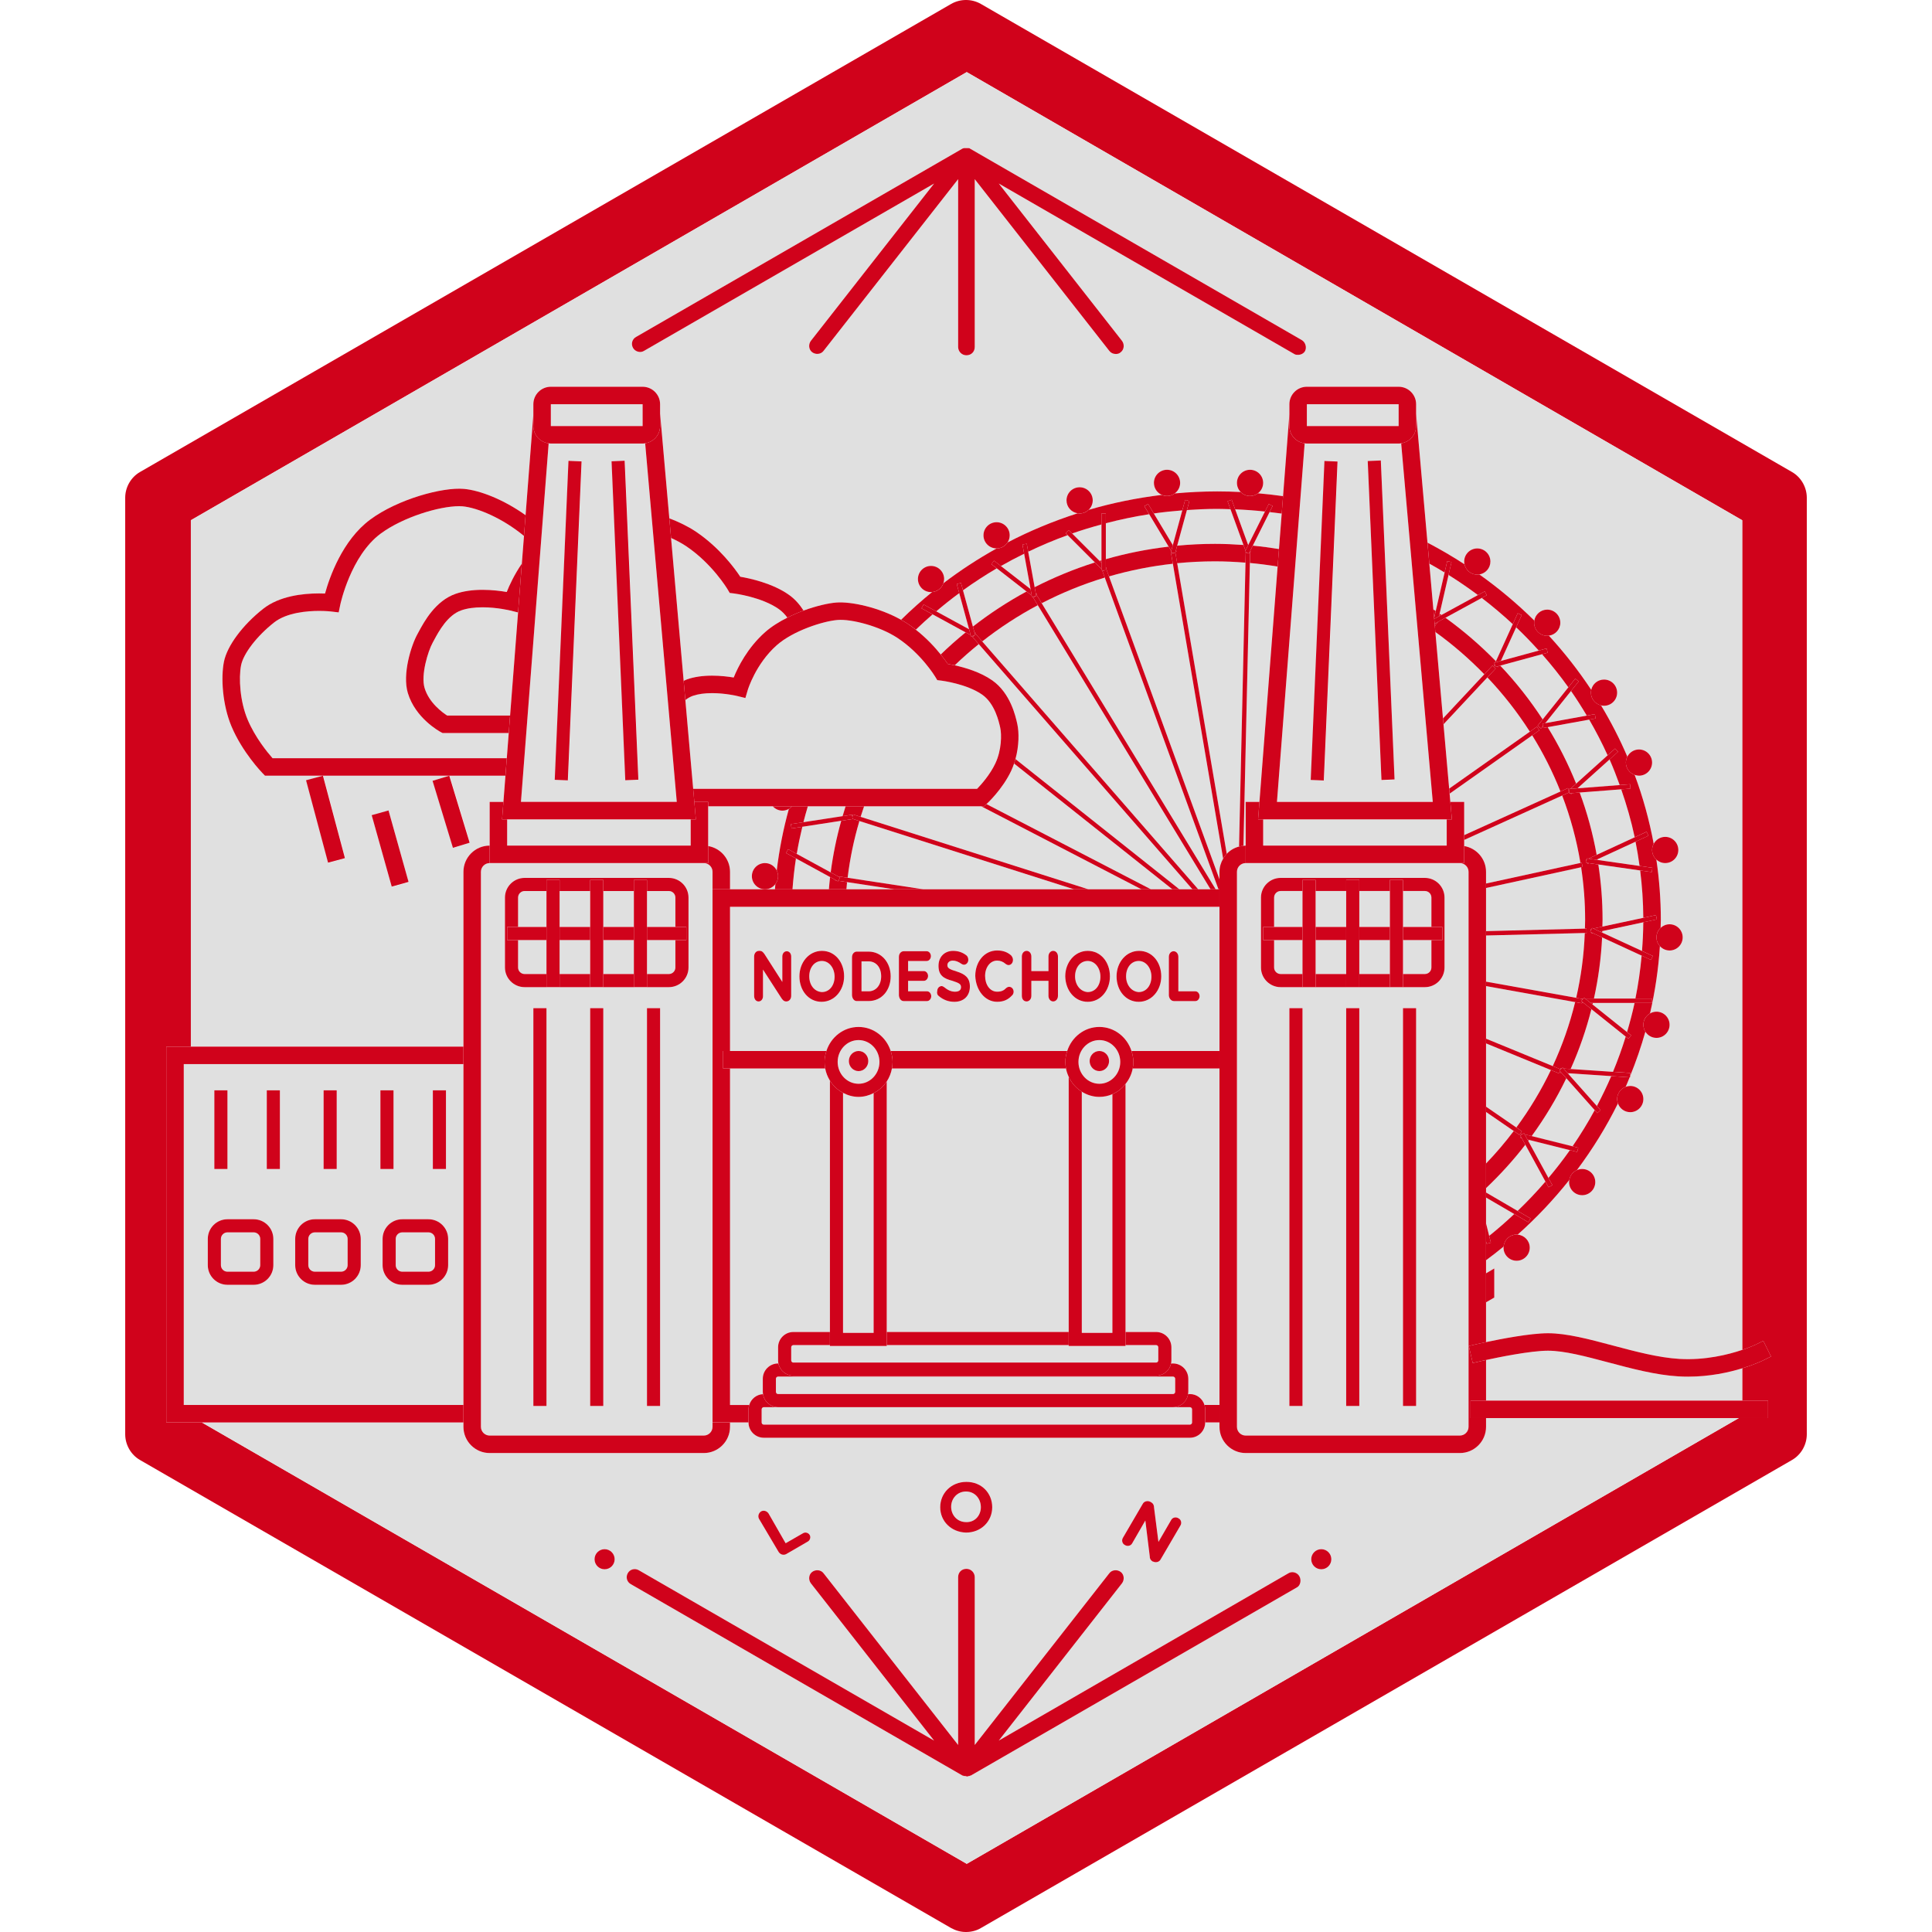 <?xml version="1.0" encoding="utf-8"?>
<!-- Generator: Adobe Illustrator 17.0.0, SVG Export Plug-In . SVG Version: 6.00 Build 0)  -->
<!DOCTYPE svg PUBLIC "-//W3C//DTD SVG 1.1//EN" "http://www.w3.org/Graphics/SVG/1.1/DTD/svg11.dtd">
<svg version="1.1" id="Layer_1" xmlns="http://www.w3.org/2000/svg" xmlns:xlink="http://www.w3.org/1999/xlink" x="0px" y="0px"
	 width="200px" height="200px" viewBox="0 0 200 200" enable-background="new 0 0 200 200" xml:space="preserve">
<g>
	<path fill="#D0021B" d="M185.501,48.858L101.538,0.407c-0.95-0.543-2.126-0.543-3.076,0L14.499,48.858
		c-0.95,0.543-1.538,1.583-1.538,2.669v96.946c0,1.086,0.588,2.126,1.538,2.669l83.963,48.451C98.96,199.864,99.457,200,100,200
		s1.086-0.136,1.538-0.407l83.963-48.451c0.95-0.543,1.538-1.583,1.538-2.669V51.527C187.039,50.441,186.451,49.401,185.501,48.858z
		 M183.031,144.99v1.809h-3.032l-79.922,46.144l-79.182-45.692h-3.682v-38.904h2.544V53.856l80.319-46.391l80.276,46.391v85.886
		c0.854-0.289,1.361-0.533,1.374-0.539l0.811-0.398l0.801,1.62l-0.81,0.4c-0.072,0.036-0.881,0.427-2.176,0.824v3.342H183.031z"/>
	<path fill="#E0E0E0" d="M159.983,122.315l-2.08-3.814c-1.235,1.6-2.6,3.099-4.069,4.496v0.449l3.27,1.908
		C158.113,124.387,159.074,123.373,159.983,122.315z"/>
	<path fill="#E0E0E0" d="M151.571,86.453l9.97-4.52c-0.805-2.027-1.783-3.972-2.927-5.81l-8.55,6.035l0.075,0.854h1.432V86.453z"/>
	<path fill="#E0E0E0" d="M156.756,125.675l-2.922-1.705v2.668l0.325,1.299C155.057,127.218,155.92,126.46,156.756,125.675z"/>
	<path fill="#E0E0E0" d="M160.547,110.77l-6.713-2.759v6.549l3.137,2.157C158.344,114.855,159.543,112.866,160.547,110.77z"/>
	<path fill="#E0E0E0" d="M130.95,52.952c-1.018-0.11-2.047-0.186-3.085-0.228l1.347,3.704L130.95,52.952z"/>
	<path fill="#E0E0E0" d="M153.834,115.11v5.337c1.022-1.066,1.98-2.189,2.869-3.365L153.834,115.11z"/>
	<path fill="#E0E0E0" d="M132.399,56.839l0.284-3.673c-0.416-0.061-0.837-0.105-1.256-0.154l-1.738,3.476
		C130.602,56.573,131.505,56.694,132.399,56.839z"/>
	<path fill="#E0E0E0" d="M149.218,63.661l3.776-2.06c-0.982-0.734-1.996-1.429-3.041-2.083l-0.925,4.012
		C149.091,63.574,149.155,63.617,149.218,63.661z"/>
	<path fill="#E0E0E0" d="M125.78,56.299c0.991,0,1.971,0.047,2.945,0.116l-1.346-3.703c-0.455-0.013-0.908-0.033-1.366-0.033
		c-1.058,0-2.104,0.049-3.144,0.12l-1.006,3.689C123.152,56.366,124.458,56.299,125.78,56.299z"/>
	<path fill="#E0E0E0" d="M154.859,68.448l1.743-3.834c-1.025-0.953-2.097-1.858-3.213-2.713l-3.754,2.048
		C151.51,65.299,153.254,66.809,154.859,68.448z"/>
	<path fill="#E0E0E0" d="M159.293,67.348c-0.75-0.832-1.527-1.638-2.341-2.412l-1.583,3.481L159.293,67.348z"/>
	<path fill="#E0E0E0" d="M149.546,59.266c-0.52-0.318-1.047-0.624-1.582-0.921l0.418,4.74c0.083,0.055,0.162,0.113,0.244,0.169
		L149.546,59.266z"/>
	<path fill="#E0E0E0" d="M153.972,70.124l-4.541,4.854l0.587,6.659l8.352-5.896C157.087,73.734,155.614,71.854,153.972,70.124z"/>
	<path fill="#E0E0E0" d="M148.589,65.423l0.789,8.95l4.277-4.572C152.101,68.204,150.41,66.735,148.589,65.423z"/>
	<path fill="#E0E0E0" d="M101.68,66.4l22.361,25.66h1.275l-17.883-29.409C105.395,63.733,103.472,64.991,101.68,66.4z"/>
	<path fill="#E0E0E0" d="M99.961,65.463l-3.418-1.864c-0.593,0.515-1.174,1.042-1.737,1.586c1.117,0.878,1.981,1.823,2.579,2.569
		C98.207,66.953,99.07,66.192,99.961,65.463z"/>
	<path fill="#E0E0E0" d="M98.833,68.872c1.068,0.234,2.665,0.699,3.889,1.562c1.884,1.327,2.413,3.721,2.587,4.507
		c0.196,0.882,0.185,2.272-0.19,3.637l16.97,13.484h1.351l-22.117-25.38C100.46,67.375,99.63,68.107,98.833,68.872z"/>
	<path fill="#E0E0E0" d="M99.299,61.398c-0.818,0.602-1.611,1.234-2.383,1.888l3.404,1.857L99.299,61.398z"/>
	<path fill="#E0E0E0" d="M107.836,62.445l18.009,29.616h0.29l-11.769-32.269C112.091,60.481,109.909,61.376,107.836,62.445z"/>
	<path fill="#E0E0E0" d="M114.804,59.669l11.435,31.354v-0.771c0-0.498,0.144-0.959,0.379-1.36l-5.205-30.534
		C119.145,58.608,116.936,59.05,114.804,59.669z"/>
	<path fill="#E0E0E0" d="M106.018,57.319c-0.817,0.402-1.62,0.825-2.406,1.274l3.072,2.389L106.018,57.319z"/>
	<path fill="#E0E0E0" d="M130.377,83.013l1.882-24.362c-0.947-0.157-1.904-0.284-2.873-0.372l-0.666,29.282
		c0.078-0.007,0.153-0.023,0.232-0.023v-4.524H130.377z"/>
	<path fill="#E0E0E0" d="M163.057,103.736l-9.223-1.655v5.442l6.904,2.837C161.717,108.249,162.497,106.034,163.057,103.736z"/>
	<path fill="#E0E0E0" d="M125.78,58.109c-1.323,0-2.63,0.065-3.918,0.193l5.128,30.085c0.342-0.36,0.782-0.621,1.276-0.751
		l0.668-29.391C127.893,58.162,126.843,58.109,125.78,58.109z"/>
	<path fill="#E0E0E0" d="M164.052,96.583l-10.218,0.259v4.779l9.328,1.674C163.663,101.123,163.966,98.88,164.052,96.583z"/>
	<path fill="#E0E0E0" d="M120.977,56.588l-2.016-3.359c-1.523,0.237-3.018,0.552-4.485,0.936v3.718
		C116.578,57.283,118.749,56.847,120.977,56.588z"/>
	<path fill="#E0E0E0" d="M122.391,52.834c-0.991,0.078-1.976,0.178-2.948,0.319l1.967,3.277L122.391,52.834z"/>
	<path fill="#E0E0E0" d="M164.088,95.215c0-1.847-0.145-3.661-0.415-5.436l-9.839,2.144v4.466l10.23-0.259
		C164.072,95.826,164.088,95.522,164.088,95.215z"/>
	<path fill="#E0E0E0" d="M161.712,82.353l-10.141,4.597v0.632c1.282,0.216,2.263,1.327,2.263,2.669v1.21l9.767-2.129
		C163.203,86.921,162.567,84.587,161.712,82.353z"/>
	<path fill="#E0E0E0" d="M113.343,58.223l-2.827-2.827c-1.394,0.506-2.753,1.08-4.077,1.715l0.668,3.677
		C109.094,59.77,111.178,58.91,113.343,58.223z"/>
	<path fill="#E0E0E0" d="M114.023,58.008v-3.719c-1.027,0.28-2.044,0.586-3.039,0.935l2.841,2.84
		C113.891,58.045,113.958,58.027,114.023,58.008z"/>
	<path fill="#E0E0E0" d="M106.266,61.231l-3.084-2.398c-1.204,0.705-2.369,1.464-3.494,2.274l1.025,3.758
		C102.452,63.51,104.308,62.293,106.266,61.231z"/>
	<path fill="#E0E0E0" d="M164.857,103.982l3.574,2.86c0.293-0.994,0.561-1.997,0.78-3.019h-4.316
		C164.883,103.876,164.87,103.929,164.857,103.982z"/>
	<path fill="#E0E0E0" d="M162.592,110.664l4.384,0.292c0.493-1.19,0.934-2.405,1.317-3.645l-3.552-2.842
		C164.201,106.609,163.481,108.679,162.592,110.664z"/>
	<path fill="#E0E0E0" d="M165.309,114.496c0.536-1.011,1.034-2.043,1.487-3.098l-4.409-0.294c-0.011,0.023-0.021,0.046-0.032,0.069
		L165.309,114.496z"/>
	<path fill="#E0E0E0" d="M77.833,90.703c0-0.75,0.608-1.357,1.357-1.357c0.538,0,0.998,0.315,1.218,0.769
		c0.259-2.177,0.68-4.307,1.255-6.378c-0.197,0.111-0.421,0.18-0.664,0.18c-0.4,0-0.756-0.177-1.005-0.452h-6.686v4.117
		c1.281,0.217,2.262,1.327,2.262,2.669v1.81h3.618C78.44,92.06,77.833,91.453,77.833,90.703z"/>
	<path fill="#E0E0E0" d="M79.191,92.061h1.033c0.013-0.18,0.027-0.36,0.043-0.539C80.019,91.847,79.632,92.06,79.191,92.061z"/>
	<path fill="#E0E0E0" d="M165.862,96.545l4.118,1.901c0.077-0.982,0.127-1.97,0.133-2.969l-4.247,0.91
		C165.864,96.439,165.864,96.492,165.862,96.545z"/>
	<path fill="#E0E0E0" d="M47.976,90.251c0-1.497,1.218-2.714,2.714-2.714v-4.524h1.424l0.21-2.714H27.432l-0.266-0.274
		c-0.084-0.086-2.07-2.149-3.197-4.821c-0.944-2.236-1.11-5.056-0.787-6.687c0.328-1.652,1.927-3.812,4.074-5.5
		c1.664-1.31,4.06-1.584,5.776-1.584c0.228,0,0.435,0.005,0.617,0.012c0.457-1.651,1.789-5.518,4.68-7.657
		c2.864-2.12,7.487-3.371,9.692-3.176c1.638,0.14,4.109,1.096,6.388,2.722l0.806-10.434v-1.053c0-0.998,0.812-1.81,1.81-1.81h9.5
		c0.998,0,1.81,0.812,1.81,1.81v0.968l0.956,10.844c0.969,0.369,1.925,0.825,2.756,1.384c2.437,1.638,4.018,3.8,4.589,4.662
		c0.971,0.165,3.354,0.671,5.055,1.886c0.634,0.453,1.112,1.023,1.495,1.616c1.312-0.483,2.568-0.769,3.402-0.833
		c1.535-0.118,4.436,0.513,6.691,1.787c1.023-1.005,2.094-1.963,3.211-2.871c-0.036,0.003-0.07,0.011-0.107,0.011
		c-0.75,0-1.357-0.608-1.357-1.357c0-0.75,0.608-1.357,1.357-1.357c0.75,0,1.357,0.608,1.357,1.357c0,0.151-0.03,0.293-0.076,0.429
		c1.738-1.322,3.575-2.524,5.501-3.596c-0.748-0.002-1.354-0.608-1.354-1.357c0-0.75,0.608-1.357,1.357-1.357
		c0.75,0,1.357,0.608,1.357,1.357c0,0.27-0.081,0.52-0.217,0.731c2.304-1.199,4.729-2.205,7.247-3.014
		c-0.65-0.101-1.149-0.658-1.149-1.336c0-0.75,0.608-1.357,1.357-1.357c0.75,0,1.357,0.608,1.357,1.357
		c0,0.385-0.162,0.731-0.42,0.978c2.442-0.716,4.97-1.233,7.564-1.547c-0.477-0.211-0.81-0.686-0.81-1.24
		c0-0.75,0.608-1.357,1.357-1.357c0.75,0,1.357,0.608,1.357,1.357c0,0.448-0.219,0.841-0.554,1.089
		c1.449-0.134,2.915-0.208,4.399-0.208c0.811,0,1.618,0.022,2.419,0.062c-0.236-0.244-0.383-0.576-0.383-0.943
		c0-0.75,0.608-1.357,1.357-1.357c0.75,0,1.357,0.608,1.357,1.357c0,0.44-0.213,0.827-0.537,1.075
		c0.872,0.077,1.739,0.172,2.597,0.296l0.655-8.48v-1.034c0-0.998,0.812-1.81,1.809-1.81h9.5c0.998,0,1.81,0.812,1.81,1.81v0.973
		l1.178,13.357c1.316,0.687,2.594,1.433,3.829,2.237c-0.019-0.091-0.03-0.185-0.03-0.281c0-0.75,0.608-1.357,1.357-1.357
		c0.75,0,1.357,0.608,1.357,1.357c0,0.676-0.496,1.233-1.144,1.336c2.031,1.441,3.932,3.04,5.69,4.777
		c0.106-0.644,0.661-1.137,1.335-1.137c0.75,0,1.357,0.608,1.357,1.357c0,0.691-0.519,1.255-1.187,1.34
		c1.61,1.751,3.076,3.627,4.386,5.608c0.133-0.61,0.675-1.067,1.324-1.067c0.75,0,1.357,0.608,1.357,1.357
		c0,0.75-0.608,1.357-1.357,1.357c-0.107,0-0.209-0.015-0.309-0.039c1.024,1.702,1.937,3.473,2.723,5.309
		c0.224-0.441,0.677-0.746,1.206-0.746c0.75,0,1.357,0.608,1.357,1.357c0,0.75-0.608,1.357-1.357,1.357
		c-0.158,0-0.307-0.032-0.447-0.082c0.857,2.296,1.514,4.681,1.971,7.134c0.229-0.426,0.673-0.719,1.191-0.719
		c0.75,0,1.357,0.608,1.357,1.357c0,0.75-0.608,1.357-1.357,1.357c-0.354,0-0.674-0.139-0.915-0.361
		c0.298,2.037,0.462,4.115,0.462,6.23c0,0.28-0.017,0.556-0.022,0.835c0.243-0.228,0.568-0.371,0.927-0.371
		c0.75,0,1.357,0.608,1.357,1.357s-0.608,1.357-1.357,1.357c-0.398,0-0.753-0.175-1.001-0.448c-0.15,2.377-0.498,4.701-1.023,6.963
		c0.198-0.112,0.423-0.182,0.667-0.182c0.75,0,1.357,0.608,1.357,1.357s-0.608,1.357-1.357,1.357c-0.486,0-0.909-0.257-1.148-0.641
		c-0.438,1.562-0.966,3.089-1.572,4.578l-0.01,0.15l-0.05-0.003c-0.135,0.327-0.262,0.658-0.404,0.981
		c0.147-0.054,0.304-0.088,0.47-0.088c0.75,0,1.357,0.608,1.357,1.357c0,0.75-0.608,1.357-1.357,1.357
		c-0.591,0-1.089-0.38-1.275-0.908c-1.201,2.434-2.63,4.742-4.251,6.907c0.168-0.075,0.354-0.118,0.55-0.118
		c0.75,0,1.357,0.608,1.357,1.357c0,0.75-0.608,1.357-1.357,1.357c-0.75,0-1.357-0.608-1.357-1.357c0-0.074,0.01-0.146,0.022-0.217
		c-1.613,2.03-3.4,3.924-5.346,5.656c0.7,0.054,1.252,0.633,1.252,1.347c0,0.75-0.608,1.357-1.357,1.357
		c-0.75,0-1.357-0.608-1.357-1.357c0-0.039,0.008-0.075,0.011-0.113c-0.595,0.487-1.201,0.96-1.821,1.418v1.352l0.852-0.502v3.013
		l-0.852,0.489v4.121c1.517-0.321,4.585-0.918,6.412-0.918c1.939,0,4.259,0.616,6.715,1.271c2.326,0.619,4.732,1.259,6.895,1.388
		c2.687,0.154,5.075-0.452,6.497-0.933V53.856L100.077,7.464L19.758,53.856v54.491h28.218V90.251z M65.845,34.879l33.793-19.498
		c0.045,0,0.091-0.045,0.136-0.045h0.181H100c0.045,0,0.045,0,0.045,0h0.136h0.045h0.045c0.045,0,0.091,0,0.136,0.045l34.336,19.815
		c0.407,0.226,0.543,0.769,0.362,1.131c-0.136,0.271-0.452,0.407-0.724,0.407c-0.136,0-0.271,0-0.407-0.09L103.393,19l12.757,16.286
		c0.271,0.362,0.226,0.905-0.136,1.176c-0.136,0.136-0.317,0.181-0.498,0.181c-0.271,0-0.498-0.091-0.679-0.317l-13.933-17.779
		v17.372c0,0.498-0.362,0.859-0.86,0.859s-0.859-0.407-0.859-0.859V18.548L85.252,36.327c-0.271,0.362-0.814,0.407-1.176,0.136
		c-0.362-0.271-0.407-0.814-0.136-1.176L96.698,19L66.659,36.327c-0.362,0.226-0.905,0.091-1.131-0.317S65.438,35.105,65.845,34.879
		z M33.989,89.323l-2.276-8.534l1.749-0.466l2.276,8.534L33.989,89.323z M40.562,91.819l-2.071-7.397l1.743-0.488l2.071,7.397
		L40.562,91.819z M46.542,80.301l2.11,6.933l-1.731,0.527l-2.11-6.933L46.542,80.301z"/>
	<path fill="#E0E0E0" d="M165.003,103.37h4.295c0.294-1.456,0.508-2.939,0.644-4.443l-4.093-1.889
		C165.746,99.199,165.457,101.314,165.003,103.37z"/>
	<path fill="#E0E0E0" d="M165.896,95.215c0,0.237-0.014,0.47-0.018,0.706l4.237-0.908c-0.008-1.659-0.123-3.294-0.324-4.904
		l-4.332-0.619C165.744,91.36,165.896,93.27,165.896,95.215z"/>
	<path fill="#E0E0E0" d="M87.085,84.967l-4.027,0.62c-0.223,0.925-0.42,1.86-0.579,2.807l3.514,1.917
		C86.231,88.488,86.596,86.704,87.085,84.967z"/>
	<path fill="#E0E0E0" d="M89.453,83.465c-0.125,0.362-0.248,0.726-0.362,1.093l23.578,7.502h5.492l-16.59-8.595H89.453z"/>
	<path fill="#E0E0E0" d="M165.383,89.023l4.347,0.621c-0.115-0.845-0.252-1.683-0.418-2.512l-3.942,1.82
		C165.374,88.976,165.379,88.999,165.383,89.023z"/>
	<path fill="#E0E0E0" d="M104.677,79.794c-0.898,1.905-2.475,3.37-2.541,3.431l-0.016,0.015l17.025,8.82h2.218l-16.386-13.019
		C104.889,79.296,104.792,79.549,104.677,79.794z"/>
	<path fill="#E0E0E0" d="M87.745,90.867l7.845,1.194h15.588l-22.214-7.068C88.4,86.893,87.989,88.855,87.745,90.867z"/>
	<path fill="#E0E0E0" d="M153.834,147.704c0,1.497-1.217,2.714-2.714,2.714h-22.167c-1.497,0-2.714-1.217-2.714-2.714v-0.453h-1.479
		v0.001c0,0.873-0.71,1.583-1.583,1.583H79.07c-0.873,0-1.583-0.71-1.583-1.583v-0.001h-1.915v0.453
		c0,1.497-1.218,2.714-2.714,2.714H50.69c-1.497,0-2.714-1.217-2.714-2.714v-0.453H20.895l79.182,45.692l79.922-46.144h-26.165
		V147.704z M116.258,159.167l2.036-3.483c0.136-0.271,0.498-0.362,0.769-0.226l0.09,0.045c0.226,0.136,0.317,0.317,0.317,0.588
		l0.452,3.529l1.312-2.262c0.136-0.271,0.498-0.362,0.769-0.181c0.271,0.136,0.362,0.498,0.181,0.769l-2.036,3.483
		c-0.136,0.271-0.498,0.362-0.769,0.226h-0.045c-0.226-0.136-0.317-0.317-0.317-0.588l-0.452-3.664l-1.357,2.352
		c-0.136,0.271-0.498,0.362-0.769,0.181C116.168,159.8,116.078,159.438,116.258,159.167z M100.045,153.404
		c1.583,0,2.669,1.176,2.669,2.624c0,1.448-1.131,2.624-2.714,2.624c-1.538-0.045-2.669-1.176-2.669-2.624
		C97.331,154.58,98.462,153.404,100.045,153.404z M78.796,156.454c0.271-0.136,0.588-0.045,0.769,0.226l1.764,3.076l1.81-1.041
		c0.226-0.136,0.543-0.045,0.679,0.181c0.136,0.226,0.045,0.543-0.181,0.679l-2.262,1.312c-0.271,0.136-0.588,0.045-0.769-0.226
		l-2.036-3.438C78.434,156.952,78.524,156.635,78.796,156.454z M62.588,162.452c-0.575,0-1.04-0.466-1.04-1.04s0.466-1.04,1.04-1.04
		s1.04,0.466,1.04,1.04S63.162,162.452,62.588,162.452z M134.291,164.307l-33.793,19.498h-0.045c-0.045,0-0.045,0.045-0.09,0.045
		h-0.045h-0.045c-0.045,0.045-0.09,0.045-0.181,0.045c-0.045,0-0.136-0.045-0.181-0.045h-0.045h-0.045h-0.045
		c-0.045,0-0.045-0.045-0.09-0.045h-0.045L65.302,163.99c-0.407-0.226-0.543-0.724-0.317-1.131s0.724-0.543,1.131-0.317
		l30.581,17.643L83.94,163.9c-0.271-0.362-0.226-0.905,0.136-1.176c0.362-0.271,0.905-0.226,1.176,0.136l13.934,17.779v-17.372
		c0-0.498,0.362-0.86,0.859-0.86s0.86,0.407,0.86,0.86v17.372l13.933-17.779c0.271-0.362,0.814-0.407,1.176-0.136
		c0.362,0.271,0.407,0.814,0.136,1.176l-12.757,16.286l29.993-17.326c0.362-0.226,0.905-0.09,1.131,0.317
		C134.743,163.583,134.608,164.126,134.291,164.307z M136.779,162.452c-0.575,0-1.04-0.466-1.04-1.04s0.466-1.04,1.04-1.04
		s1.04,0.466,1.04,1.04S137.354,162.452,136.779,162.452z"/>
	<path fill="#E0E0E0" d="M174.757,142.511c-0.331,0-0.667-0.009-1.009-0.029c-2.344-0.14-4.84-0.804-7.253-1.446
		c-2.338-0.622-4.546-1.21-6.249-1.21c-1.806,0-5.157,0.688-6.412,0.961v4.204h26.519v-3.342
		C178.956,142.077,176.994,142.511,174.757,142.511z"/>
	<path fill="#E0E0E0" d="M82.398,88.866c-0.164,1.052-0.277,2.119-0.359,3.195h3.768c0.035-0.424,0.074-0.848,0.123-1.268
		L82.398,88.866z"/>
	<path fill="#E0E0E0" d="M87.621,92.061h4.962l-4.897-0.745C87.659,91.562,87.643,91.812,87.621,92.061z"/>
	<path fill="#E0E0E0" d="M158.56,117.607l4.228,1.057c0.829-1.205,1.593-2.455,2.294-3.742l-2.936-3.303
		C161.132,113.725,159.93,115.726,158.56,117.607z"/>
	<path fill="#E0E0E0" d="M100,157.566c0.905,0.045,1.538-0.679,1.538-1.538c0-0.905-0.633-1.629-1.538-1.629
		s-1.538,0.724-1.538,1.583C98.462,156.842,99.095,157.566,100,157.566z"/>
	<path fill="#E0E0E0" d="M158.198,118.1l2.095,3.841c0.78-0.929,1.525-1.887,2.223-2.878l-4.246-1.061
		C158.246,118.034,158.223,118.067,158.198,118.1z"/>
	<path fill="#E0E0E0" d="M87.226,84.488c0.101-0.342,0.2-0.685,0.311-1.023H83.63c-0.163,0.545-0.317,1.093-0.458,1.647
		L87.226,84.488z"/>
	<path fill="#E0E0E0" d="M163.358,81.601l4.315-0.332c-0.324-0.897-0.668-1.784-1.051-2.652l-3.278,2.95
		C163.348,81.578,163.353,81.59,163.358,81.601z"/>
	<path fill="#E0E0E0" d="M163.162,81.122l3.258-2.932c-0.575-1.265-1.212-2.497-1.908-3.694l-4.299,0.782
		C161.359,77.13,162.344,79.086,163.162,81.122z"/>
	<path fill="#E0E0E0" d="M165.285,88.493l3.941-1.819c-0.36-1.694-0.836-3.347-1.398-4.962l-4.302,0.331
		C164.297,84.116,164.885,86.273,165.285,88.493z"/>
	<path fill="#E0E0E0" d="M164.265,74.08c-0.517-0.867-1.057-1.721-1.634-2.549l-2.665,3.331L164.265,74.08z"/>
	<path fill="#E0E0E0" d="M159.698,74.473l2.658-3.323c-0.848-1.187-1.759-2.329-2.724-3.425l-4.325,1.179
		C156.937,70.624,158.404,72.489,159.698,74.473z"/>
	<polygon fill="#D0021B" points="154.686,134.324 154.686,131.311 153.834,131.813 153.834,134.814 	"/>
	<path fill="#D0021B" d="M153.654,69.801l0.847-0.906l0.33,0.309l-0.86,0.919c1.642,1.73,3.115,3.61,4.398,5.618l0.721-0.509
		l0.261,0.37l-0.738,0.521c1.144,1.839,2.122,3.783,2.927,5.81l0.775-0.351l0.097,0.214l0.008-0.008l-0.009-0.115l0.149-0.011
		l0.601-0.541c-0.819-2.036-1.803-3.991-2.948-5.845l-0.455,0.083l-0.036-0.195l-0.2,0.25l-0.354-0.283l0.527-0.659
		c-1.293-1.983-2.761-3.849-4.391-5.569l-0.18,0.049l-0.05,0.109l-0.131-0.06l-0.14,0.038l-0.031-0.116l-0.109-0.05l0.06-0.132
		l-0.038-0.139l0.115-0.031l0.056-0.124c-1.605-1.64-3.349-3.149-5.224-4.499l-0.805,0.439l-0.028,0.121l-0.063-0.015l-0.203,0.33
		l0.053,0.598C150.41,66.735,152.101,68.204,153.654,69.801z"/>
	<path fill="#D0021B" d="M113.825,58.065l0.199,0.199v-0.255C113.958,58.027,113.891,58.045,113.825,58.065z"/>
	<path fill="#D0021B" d="M157.903,118.501l-0.374-0.685l-0.124-0.031l0.033-0.134l-0.066-0.12l0.111-0.061l0.031-0.124l0.134,0.034
		l0.12-0.066l0.061,0.111l0.73,0.182c1.369-1.881,2.572-3.882,3.586-5.987l-0.502-0.565l-0.134-0.009l0.009-0.132l-0.005-0.006
		l-0.091,0.222l-0.875-0.36c-1.003,2.096-2.203,4.084-3.576,5.947l0.57,0.392l-0.256,0.373l-0.187-0.128l-0.396-0.272
		c-0.889,1.176-1.847,2.299-2.869,3.365v2.55C155.303,121.601,156.667,120.101,157.903,118.501z"/>
	<path fill="#D0021B" d="M148.966,63.799l0.252-0.138c-0.063-0.044-0.127-0.087-0.19-0.131L148.966,63.799z"/>
	<path fill="#D0021B" d="M163.904,103.37l0.074-0.092l0.115,0.092h0.911c0.454-2.056,0.742-4.171,0.846-6.332l-0.958-0.442
		l-0.147,0.032l-0.024-0.11l-0.102-0.047l0.063-0.137l-0.032-0.148l0.111-0.024l0.047-0.103l0.137,0.063l0.934-0.2
		c0.004-0.236,0.018-0.469,0.018-0.706c0-1.945-0.152-3.856-0.438-5.725l-0.959-0.137l-0.145,0.067l-0.043-0.094l-0.102-0.015
		l0.022-0.158l-0.066-0.144l0.093-0.043l0.015-0.103l0.159,0.023l0.854-0.394c-0.4-2.22-0.988-4.377-1.759-6.451l-0.776,0.06
		l-0.111,0.1l-0.077-0.085l-0.114,0.009l-0.008-0.101l-0.727,0.33c0.855,2.233,1.491,4.568,1.889,6.979l0.132-0.029l0.097,0.442
		l-0.157,0.034c0.27,1.775,0.415,3.589,0.415,5.436c0,0.307-0.016,0.61-0.024,0.915l0.169-0.004l0.011,0.452l-0.192,0.005
		c-0.086,2.297-0.39,4.539-0.89,6.712l0.624,0.112v-0.037H163.904z"/>
	<path fill="#D0021B" d="M129.425,57.015l0.044,0.121l-0.127,0.046l-0.024,0.048l0.093,0.002l-0.005,0.227l-0.019,0.82
		c0.969,0.088,1.926,0.215,2.873,0.372l0.14-1.812c-0.894-0.145-1.797-0.266-2.71-0.352L129.425,57.015z"/>
	<path fill="#D0021B" d="M128.875,57.102l0.057-0.115l-0.208-0.571c-0.974-0.069-1.953-0.116-2.945-0.116
		c-1.322,0-2.628,0.066-3.918,0.188l-0.131,0.479l0.067,0.112l-0.117,0.07l-0.012,0.044l0.003,0l0.189,1.11
		c1.288-0.127,2.596-0.193,3.918-0.193c1.063,0,2.113,0.053,3.154,0.136l0.023-1.023l0.06,0.001l-0.022-0.061L128.875,57.102z"/>
	<path fill="#D0021B" d="M148.382,63.085l0.078,0.888l0.166-0.72C148.545,63.198,148.465,63.139,148.382,63.085z"/>
	<path fill="#D0021B" d="M106.805,61.65l-0.539-0.419c-1.958,1.062-3.814,2.279-5.553,3.633l0.158,0.579l0.114,0.062l-0.033,0.06
		l0.727,0.835c1.792-1.409,3.715-2.667,5.753-3.749l-0.533-0.877l-0.069,0.013L106.805,61.65z"/>
	<path fill="#D0021B" d="M121.211,57.159l0.034-0.125l-0.268-0.446c-2.228,0.259-4.399,0.695-6.501,1.295v0.834l0.094,0.094
		l-0.058,0.058l0.292,0.801c2.132-0.619,4.34-1.061,6.609-1.312l-0.186-1.089l0.143-0.024l-0.029-0.049L121.211,57.159z"/>
	<path fill="#D0021B" d="M158.271,118.002l-0.146-0.036l0.074,0.135C158.223,118.067,158.246,118.034,158.271,118.002z"/>
	<path fill="#D0021B" d="M86.778,91.177l-0.033,0.06l-0.164-0.09l-0.184-0.028l0.01-0.067l-0.477-0.26
		c-0.049,0.421-0.088,0.844-0.123,1.268h1.815c0.022-0.248,0.038-0.498,0.065-0.745L86.778,91.177z"/>
	<path fill="#D0021B" d="M114.023,58.903l-0.68-0.68c-2.165,0.687-4.249,1.546-6.236,2.564l0.111,0.611l0.111,0.086l-0.043,0.055
		l0.55,0.905c2.073-1.069,4.255-1.964,6.531-2.654l-0.275-0.755h-0.068V58.903z"/>
	<path fill="#D0021B" d="M163.344,81.567l-0.043,0.039l0.057-0.004C163.353,81.59,163.348,81.578,163.344,81.567z"/>
	<path fill="#D0021B" d="M165.37,88.952l-0.115,0.053l0.128,0.018C165.379,88.999,165.374,88.976,165.37,88.952z"/>
	<path fill="#D0021B" d="M162.386,111.104l-0.099-0.007l0.067,0.075C162.365,111.15,162.376,111.127,162.386,111.104z"/>
	<path fill="#D0021B" d="M87.085,84.967c-0.489,1.736-0.854,3.521-1.092,5.344l0.735,0.401l1.017,0.155
		c0.244-2.012,0.655-3.973,1.218-5.874l-0.696-0.221l0.002,0.014L87.085,84.967z"/>
	<path fill="#D0021B" d="M163.934,103.823h-0.147v-0.118l-0.013-0.011l-0.03,0.165l-0.686-0.123c-0.56,2.298-1.34,4.512-2.319,6.624
		l0.795,0.327l0.006-0.094l0.132,0.009l0.098-0.087l0.088,0.099l0.734,0.049c0.889-1.985,1.609-4.055,2.149-6.194L163.934,103.823z"
		/>
	<path fill="#D0021B" d="M100.601,65.852l-0.082,0.022l-0.034-0.125l-0.525-0.286c-0.891,0.729-1.754,1.49-2.577,2.291
		c0.316,0.394,0.565,0.737,0.726,0.975c0.19,0.032,0.443,0.081,0.723,0.143c0.797-0.765,1.627-1.496,2.49-2.191L100.601,65.852z"/>
	<path fill="#D0021B" d="M88.201,84.338l0.035,0.229l0.081-0.256l0.215,0.069l0.558,0.178c0.114-0.367,0.237-0.731,0.362-1.093
		h-1.916c-0.111,0.338-0.21,0.681-0.311,1.023L88.201,84.338z"/>
	<path fill="#D0021B" d="M164.895,103.823h-0.237l0.199,0.159C164.87,103.929,164.883,103.876,164.895,103.823z"/>
	<path fill="#D0021B" d="M165.866,96.386l-0.238,0.051l0.233,0.108C165.864,96.492,165.864,96.439,165.866,96.386z"/>
	<path fill="#D0021B" d="M149.546,59.266l0.272-1.18l0.441,0.102l-0.307,1.33c1.045,0.654,2.059,1.349,3.041,2.083l0.704-0.384
		l0.217,0.397l-0.525,0.286c1.116,0.855,2.188,1.76,3.213,2.713l0.512-1.127l0.412,0.187l-0.574,1.262
		c0.813,0.773,1.591,1.58,2.341,2.412l0.807-0.22l0.118,0.437l-0.587,0.16c0.965,1.096,1.876,2.238,2.724,3.425l0.716-0.896
		l0.354,0.283l-0.795,0.994c0.578,0.828,1.117,1.682,1.634,2.549l0.833-0.152l0.081,0.445l-0.667,0.121
		c0.696,1.197,1.332,2.43,1.908,3.694l0.776-0.698l0.303,0.336l-0.878,0.79c0.383,0.868,0.728,1.756,1.051,2.652l1.071-0.082
		l0.035,0.451l-0.951,0.073c0.562,1.615,1.038,3.268,1.398,4.962l1.23-0.568l0.189,0.411l-1.334,0.616
		c0.166,0.829,0.303,1.667,0.418,2.512l1.325,0.189l-0.063,0.448l-1.2-0.171c0.201,1.61,0.316,3.244,0.324,4.904l1.31-0.281
		l0.095,0.442l-1.406,0.301c-0.006,0.999-0.056,1.988-0.133,2.969l1.119,0.516l-0.189,0.411l-0.967-0.446
		c-0.136,1.505-0.35,2.987-0.644,4.443h1.727v0.453h-1.814c-0.219,1.022-0.487,2.025-0.78,3.019l0.423,0.339l-0.283,0.354
		l-0.278-0.223c-0.382,1.24-0.823,2.455-1.317,3.645l1.801,0.12l-0.02,0.302c0.606-1.489,1.133-3.015,1.572-4.578
		c-0.13-0.208-0.209-0.453-0.209-0.716c0-0.506,0.28-0.942,0.69-1.175c0.524-2.262,0.872-4.586,1.023-6.963
		c-0.219-0.241-0.356-0.558-0.356-0.909c0-0.39,0.167-0.739,0.43-0.986c0.005-0.279,0.022-0.555,0.022-0.835
		c0-2.115-0.164-4.193-0.462-6.23c-0.27-0.248-0.442-0.601-0.442-0.996c0-0.232,0.064-0.447,0.166-0.638
		c-0.457-2.453-1.114-4.838-1.971-7.134c-0.528-0.186-0.91-0.684-0.91-1.276c0-0.221,0.058-0.427,0.152-0.611
		c-0.786-1.836-1.699-3.606-2.723-5.309c-0.6-0.14-1.048-0.676-1.048-1.318c0-0.1,0.012-0.197,0.033-0.29
		c-1.311-1.981-2.776-3.857-4.386-5.608c-0.056,0.007-0.112,0.017-0.17,0.017c-0.75,0-1.357-0.608-1.357-1.357
		c0-0.076,0.01-0.148,0.022-0.22c-1.758-1.737-3.659-3.336-5.69-4.777c-0.07,0.011-0.14,0.022-0.213,0.022
		c-0.653,0-1.198-0.462-1.327-1.076c-1.235-0.804-2.513-1.55-3.829-2.237l0.191,2.169C148.499,58.642,149.026,58.949,149.546,59.266
		z"/>
	<path fill="#D0021B" d="M165.309,114.496l0.381,0.428l-0.338,0.301l-0.27-0.303c-0.701,1.287-1.465,2.536-2.294,3.742l0.594,0.148
		l-0.109,0.439l-0.756-0.189c-0.698,0.991-1.443,1.949-2.223,2.878l0.407,0.746l-0.396,0.217l-0.321-0.588
		c-0.909,1.057-1.87,2.071-2.879,3.039l1.337,0.78l-0.229,0.391l-1.457-0.85c-0.836,0.785-1.699,1.543-2.597,2.263l0.176,0.705
		l-0.439,0.109l-0.062-0.246v1.955c0.62-0.458,1.226-0.931,1.821-1.418c0.058-0.696,0.635-1.244,1.346-1.244
		c0.036,0,0.07,0.008,0.105,0.011c1.945-1.732,3.733-3.626,5.346-5.656c0.074-0.458,0.374-0.839,0.786-1.022
		c1.621-2.166,3.05-4.474,4.251-6.907c-0.05-0.141-0.082-0.291-0.082-0.449c0-0.584,0.37-1.077,0.888-1.269
		c0.142-0.323,0.27-0.654,0.404-0.981l-1.902-0.127C166.343,112.454,165.844,113.485,165.309,114.496z"/>
	<path fill="#D0021B" d="M81.371,88.306l0.217-0.397l0.891,0.486c0.159-0.947,0.356-1.882,0.579-2.807l-1.117,0.172l-0.069-0.447
		l1.299-0.2c0.14-0.554,0.295-1.102,0.458-1.647h-1.625c-0.098,0.109-0.213,0.2-0.341,0.272c-0.575,2.071-0.996,4.2-1.255,6.378
		c0.086,0.179,0.139,0.376,0.139,0.588c0,0.309-0.107,0.59-0.281,0.818c-0.015,0.179-0.029,0.359-0.043,0.539h1.815
		c0.082-1.076,0.195-2.143,0.359-3.195L81.371,88.306z"/>
	<path fill="#D0021B" d="M94.806,65.185c0.563-0.544,1.144-1.072,1.737-1.586l-1.148-0.626l0.217-0.397l1.305,0.712
		c0.772-0.655,1.565-1.286,2.383-1.888l-0.256-0.937l0.437-0.119l0.208,0.765c1.125-0.809,2.29-1.569,3.494-2.274l-0.559-0.435
		l0.277-0.357l0.711,0.553c0.786-0.449,1.59-0.872,2.406-1.274l-0.173-0.953l0.444-0.081l0.15,0.826
		c1.323-0.635,2.682-1.209,4.077-1.715l-0.205-0.205l0.32-0.32l0.353,0.353c0.996-0.349,2.012-0.655,3.039-0.935v-1.134h0.453v1.009
		c1.467-0.384,2.962-0.699,4.485-0.936l-0.498-0.83l0.388-0.233l0.592,0.986c0.972-0.141,1.956-0.241,2.948-0.319l0.297-1.087
		l0.436,0.119l-0.255,0.933c1.04-0.071,2.086-0.12,3.144-0.12c0.458,0,0.911,0.02,1.366,0.033l-0.299-0.823l0.426-0.155l0.36,0.99
		c1.038,0.042,2.066,0.118,3.085,0.228l0.389-0.779l0.405,0.203l-0.317,0.635c0.419,0.05,0.841,0.093,1.256,0.154l0.139-1.805
		c-0.858-0.124-1.725-0.219-2.597-0.296c-0.228,0.175-0.51,0.282-0.82,0.282c-0.383,0-0.727-0.16-0.974-0.414
		c-0.801-0.04-1.607-0.062-2.419-0.062c-1.484,0-2.951,0.074-4.399,0.208c-0.225,0.167-0.502,0.269-0.803,0.269
		c-0.195,0-0.379-0.043-0.547-0.117c-2.594,0.315-5.122,0.832-7.564,1.547c-0.244,0.233-0.573,0.379-0.937,0.379
		c-0.071,0-0.14-0.01-0.208-0.021c-2.518,0.809-4.943,1.815-7.247,3.014c-0.241,0.376-0.661,0.626-1.141,0.626
		c-0.001,0-0.002,0-0.003,0c-1.926,1.072-3.764,2.274-5.501,3.596c-0.169,0.505-0.624,0.874-1.174,0.918
		c-1.117,0.908-2.189,1.866-3.211,2.871c0.218,0.123,0.437,0.244,0.641,0.379C94.23,64.745,94.524,64.963,94.806,65.185z"/>
	<polygon fill="#D0021B" points="88.533,84.381 88.317,84.312 88.236,84.568 88.267,84.771 88.963,84.992 111.178,92.061 
		112.669,92.061 89.091,84.558 	"/>
	<polygon fill="#D0021B" points="86.728,90.712 86.962,90.839 86.778,91.177 87.686,91.315 92.583,92.061 95.59,92.061 
		87.745,90.867 	"/>
	<polygon fill="#D0021B" points="86.397,91.119 86.581,91.147 86.407,91.052 	"/>
	<polygon fill="#D0021B" points="101.876,83.465 101.571,83.465 118.161,92.061 119.144,92.061 102.12,83.24 	"/>
	<path fill="#D0021B" d="M104.976,79.041l16.386,13.019h0.727l-16.97-13.484C105.077,78.732,105.029,78.887,104.976,79.041z"/>
	<polygon fill="#D0021B" points="100.953,65.566 100.921,65.625 100.956,65.755 100.831,65.789 100.769,65.903 100.65,65.839 
		100.601,65.852 101.323,66.68 123.44,92.061 124.041,92.061 101.68,66.4 	"/>
	<polygon fill="#D0021B" points="107.286,61.54 107.252,61.584 107.274,61.707 107.137,61.732 107.052,61.842 106.953,61.765 
		106.9,61.775 107.433,62.652 125.316,92.061 125.846,92.061 107.836,62.445 	"/>
	<polygon fill="#D0021B" points="114.512,58.868 114.477,58.904 114.477,59.036 114.344,59.036 114.25,59.13 114.156,59.036 
		114.092,59.036 114.367,59.791 126.136,92.061 126.239,92.061 126.239,91.022 114.804,59.669 	"/>
	<path fill="#D0021B" d="M121.673,57.192l-0.003,0l-0.023,0.086l-0.124-0.034l-0.111,0.067l-0.04-0.067l-0.143,0.024l0.186,1.089
		l5.205,30.534c0.106-0.182,0.228-0.353,0.372-0.505l-5.128-30.085L121.673,57.192z"/>
	<path fill="#D0021B" d="M129.405,57.458l0.005-0.227l-0.093-0.002l-0.037,0.074l-0.116-0.058l-0.122,0.044l-0.025-0.068
		l-0.06-0.001l-0.023,1.023l-0.668,29.391c0.147-0.039,0.299-0.062,0.454-0.075l0.666-29.282L129.405,57.458z"/>
	<polygon fill="#D0021B" points="148.665,64.479 148.542,64.546 148.505,64.479 148.536,64.825 148.739,64.496 	"/>
	<polygon fill="#D0021B" points="154.832,69.205 154.502,68.896 153.654,69.801 149.378,74.373 149.431,74.978 153.972,70.124 	"/>
	<polygon fill="#D0021B" points="159.352,75.603 159.091,75.233 158.37,75.742 150.018,81.637 150.064,82.159 158.614,76.123 	"/>
	<polygon fill="#D0021B" points="162.436,81.976 162.336,81.865 162.413,81.796 162.315,81.583 161.541,81.934 151.571,86.453 
		151.571,86.95 161.712,82.353 162.439,82.023 	"/>
	<polygon fill="#D0021B" points="163.83,89.745 163.733,89.303 163.601,89.332 153.834,91.461 153.834,91.924 163.673,89.779 	"/>
	<polygon fill="#D0021B" points="164.244,96.579 164.233,96.126 164.064,96.131 153.834,96.39 153.834,96.842 164.052,96.583 	"/>
	<polygon fill="#D0021B" points="163.743,103.859 163.773,103.695 163.694,103.632 163.786,103.517 163.786,103.407 
		163.162,103.295 153.834,101.621 153.834,102.081 163.057,103.736 	"/>
	<polygon fill="#D0021B" points="161.422,111.13 161.513,110.908 161.432,110.816 161.531,110.728 161.534,110.687 160.738,110.36 
		153.834,107.523 153.834,108.012 160.547,110.77 	"/>
	<polygon fill="#D0021B" points="157.099,117.354 157.285,117.482 157.541,117.109 156.971,116.718 153.834,114.561 153.834,115.11 
		156.703,117.082 	"/>
	<polygon fill="#D0021B" points="82.479,88.394 81.588,87.908 81.371,88.306 82.398,88.866 85.93,90.792 86.407,91.052 
		86.581,91.147 86.745,91.237 86.778,91.177 86.962,90.839 86.728,90.712 85.993,90.311 	"/>
	<polygon fill="#D0021B" points="87.226,84.488 83.172,85.112 81.873,85.312 81.942,85.759 83.058,85.587 87.085,84.967 
		88.27,84.785 88.267,84.771 88.236,84.568 88.201,84.338 	"/>
	<polygon fill="#D0021B" points="100.485,65.749 100.32,65.143 96.916,63.286 95.612,62.575 95.395,62.972 96.543,63.598 
		99.961,65.463 	"/>
	<polygon fill="#D0021B" points="100.871,65.444 100.921,65.625 100.953,65.566 100.985,65.506 	"/>
	<polygon fill="#D0021B" points="100.769,65.903 100.831,65.789 100.65,65.839 	"/>
	<polygon fill="#D0021B" points="100.485,65.749 100.52,65.874 100.601,65.852 100.65,65.839 100.831,65.789 100.956,65.755 
		100.921,65.625 100.871,65.444 100.713,64.864 99.688,61.106 99.48,60.342 99.043,60.461 99.299,61.398 100.32,65.143 	"/>
	<polygon fill="#D0021B" points="106.805,61.65 106.684,60.983 103.612,58.594 102.9,58.041 102.623,58.397 103.182,58.832 
		106.266,61.231 	"/>
	<polygon fill="#D0021B" points="107.219,61.399 107.252,61.584 107.286,61.54 107.329,61.485 	"/>
	<polygon fill="#D0021B" points="107.052,61.842 107.137,61.732 106.953,61.765 	"/>
	<polygon fill="#D0021B" points="114.477,58.716 114.477,58.904 114.512,58.868 114.57,58.81 	"/>
	<polygon fill="#D0021B" points="114.023,58.903 114.023,58.263 113.825,58.065 110.984,55.224 110.631,54.871 110.311,55.191 
		110.516,55.396 113.343,58.223 	"/>
	<polygon fill="#D0021B" points="114.25,59.13 114.344,59.036 114.156,59.036 	"/>
	<polygon fill="#D0021B" points="114.023,58.263 114.023,58.903 114.023,59.036 114.092,59.036 114.156,59.036 114.344,59.036 
		114.477,59.036 114.477,58.904 114.477,58.716 114.477,57.883 114.477,54.165 114.477,53.155 114.023,53.155 114.023,54.289 
		114.023,58.008 	"/>
	<polygon fill="#D0021B" points="106.805,61.65 106.83,61.788 106.9,61.775 106.953,61.765 107.137,61.732 107.274,61.707 
		107.252,61.584 107.219,61.399 107.107,60.788 106.439,57.111 106.289,56.285 105.845,56.366 106.018,57.319 106.684,60.983 	"/>
	<polygon fill="#D0021B" points="121.245,57.034 121.41,56.43 119.443,53.153 118.852,52.167 118.464,52.399 118.962,53.229 
		120.977,56.588 	"/>
	<polygon fill="#D0021B" points="121.341,57.195 121.371,57.244 121.411,57.311 121.522,57.244 	"/>
	<polygon fill="#D0021B" points="121.732,56.966 121.682,57.148 121.799,57.078 	"/>
	<polygon fill="#D0021B" points="121.245,57.034 121.211,57.159 121.341,57.195 121.522,57.244 121.646,57.278 121.67,57.192 
		121.682,57.148 121.732,56.966 121.862,56.487 122.869,52.799 123.123,51.866 122.688,51.747 122.391,52.834 121.41,56.43 	"/>
	<polygon fill="#D0021B" points="128.996,57.162 129.018,57.223 129.043,57.291 129.165,57.246 	"/>
	<polygon fill="#D0021B" points="129.425,57.015 129.341,57.182 129.469,57.136 	"/>
	<polygon fill="#D0021B" points="128.932,56.987 129.212,56.428 127.865,52.724 127.505,51.734 127.079,51.889 127.378,52.712 
		128.725,56.415 	"/>
	<polygon fill="#D0021B" points="128.932,56.987 128.875,57.102 128.996,57.162 129.165,57.246 129.28,57.304 129.317,57.23 
		129.341,57.182 129.425,57.015 129.689,56.487 131.427,53.011 131.744,52.376 131.339,52.173 130.95,52.952 129.212,56.428 	"/>
	<polygon fill="#D0021B" points="148.665,64.479 148.739,64.496 148.802,64.51 148.83,64.389 	"/>
	<polygon fill="#D0021B" points="148.966,63.799 149.028,63.53 149.953,59.518 150.26,58.188 149.818,58.086 149.546,59.266 
		148.627,63.253 148.461,63.973 148.469,64.07 	"/>
	<polygon fill="#D0021B" points="148.665,64.479 148.83,64.389 149.635,63.949 153.389,61.901 153.914,61.615 153.697,61.217 
		152.994,61.601 149.218,63.661 148.966,63.799 148.469,64.07 148.505,64.479 148.542,64.546 	"/>
	<polygon fill="#D0021B" points="155.077,69.062 155.127,68.953 154.946,69.002 	"/>
	<polygon fill="#D0021B" points="154.802,68.573 155.37,68.418 156.953,64.936 157.526,63.674 157.114,63.487 156.602,64.614 
		154.859,68.448 	"/>
	<polygon fill="#D0021B" points="154.665,68.875 154.774,68.925 154.725,68.743 	"/>
	<polygon fill="#D0021B" points="154.802,68.573 154.688,68.604 154.725,68.743 154.774,68.925 154.806,69.041 154.946,69.002 
		155.127,68.953 155.307,68.904 159.632,67.725 160.219,67.564 160.101,67.128 159.293,67.348 155.37,68.418 	"/>
	<polygon fill="#D0021B" points="159.171,75.131 159.524,75.414 159.724,75.164 159.679,74.914 159.966,74.862 162.631,71.531 
		163.426,70.537 163.072,70.254 162.356,71.15 159.698,74.473 	"/>
	<polygon fill="#D0021B" points="159.679,74.914 159.724,75.164 159.76,75.359 160.214,75.277 164.513,74.495 165.18,74.374 
		165.099,73.928 164.265,74.08 159.966,74.862 	"/>
	<polygon fill="#D0021B" points="162.75,82.101 162.562,82.116 162.639,82.201 	"/>
	<polygon fill="#D0021B" points="162.561,81.662 163.301,81.606 163.344,81.567 166.622,78.617 167.499,77.827 167.196,77.491 
		166.421,78.189 163.162,81.122 	"/>
	<polygon fill="#D0021B" points="162.436,81.976 162.421,81.789 162.413,81.796 162.336,81.865 	"/>
	<polygon fill="#D0021B" points="163.301,81.606 162.561,81.662 162.412,81.674 162.421,81.789 162.436,81.976 162.439,82.023 
		162.447,82.125 162.562,82.116 162.75,82.101 163.526,82.042 167.828,81.711 168.779,81.638 168.744,81.187 167.673,81.269 
		163.358,81.601 	"/>
	<polygon fill="#D0021B" points="164.431,88.887 165.255,89.005 165.37,88.952 169.311,87.132 170.646,86.516 170.456,86.105 
		169.226,86.673 165.285,88.493 	"/>
	<polygon fill="#D0021B" points="164.231,89.154 164.258,88.967 164.165,89.01 	"/>
	<polygon fill="#D0021B" points="164.499,89.354 164.311,89.327 164.354,89.42 	"/>
	<polygon fill="#D0021B" points="165.255,89.005 164.431,88.887 164.272,88.864 164.258,88.967 164.231,89.154 164.209,89.312 
		164.311,89.327 164.499,89.354 165.459,89.491 169.791,90.109 170.991,90.281 171.055,89.833 169.73,89.644 165.383,89.023 	"/>
	<polygon fill="#D0021B" points="164.944,96.121 165.628,96.437 165.866,96.386 170.113,95.476 171.52,95.175 171.425,94.732 
		170.115,95.013 165.878,95.921 	"/>
	<polygon fill="#D0021B" points="164.891,96.595 164.719,96.516 164.743,96.627 	"/>
	<polygon fill="#D0021B" points="164.68,96.333 164.759,96.161 164.648,96.185 	"/>
	<polygon fill="#D0021B" points="165.628,96.437 164.944,96.121 164.807,96.058 164.759,96.161 164.68,96.333 164.617,96.469 
		164.719,96.516 164.891,96.595 165.849,97.038 169.942,98.927 170.909,99.373 171.099,98.962 169.98,98.446 165.862,96.545 	"/>
	<polygon fill="#D0021B" points="164.092,103.37 164.659,103.823 164.895,103.823 169.211,103.823 171.025,103.823 171.025,103.37 
		169.298,103.37 165.003,103.37 	"/>
	<polygon fill="#D0021B" points="163.904,103.37 163.786,103.37 163.786,103.407 163.786,103.517 	"/>
	<polygon fill="#D0021B" points="163.934,103.823 163.786,103.705 163.786,103.823 	"/>
	<polygon fill="#D0021B" points="164.659,103.823 164.092,103.37 163.978,103.278 163.904,103.37 163.786,103.517 163.694,103.632 
		163.773,103.695 163.786,103.705 163.934,103.823 164.741,104.469 168.293,107.311 168.571,107.534 168.854,107.181 
		168.431,106.842 164.857,103.982 	"/>
	<polygon fill="#D0021B" points="161.51,111.046 161.644,111.055 161.519,110.914 	"/>
	<polygon fill="#D0021B" points="161.672,110.603 161.54,110.594 161.534,110.687 161.531,110.728 	"/>
	<polygon fill="#D0021B" points="166.976,110.956 162.592,110.664 161.858,110.615 162.287,111.098 162.386,111.104 
		166.795,111.398 168.697,111.525 168.747,111.528 168.757,111.379 168.777,111.076 	"/>
	<polygon fill="#D0021B" points="161.672,110.603 161.531,110.728 161.432,110.816 161.513,110.908 161.519,110.914 
		161.644,111.055 162.146,111.62 165.082,114.922 165.352,115.226 165.689,114.925 165.309,114.496 162.354,111.173 
		162.287,111.098 161.858,110.615 161.77,110.516 	"/>
	<polygon fill="#D0021B" points="157.83,117.425 158.125,117.965 158.271,118.002 162.517,119.063 163.272,119.252 163.382,118.812 
		162.788,118.664 158.56,117.607 	"/>
	<polygon fill="#D0021B" points="157.405,117.785 157.529,117.816 157.439,117.651 	"/>
	<polygon fill="#D0021B" points="157.515,117.346 157.484,117.47 157.649,117.379 	"/>
	<polygon fill="#D0021B" points="158.125,117.965 157.83,117.425 157.77,117.313 157.649,117.379 157.484,117.47 157.373,117.53 
		157.439,117.651 157.529,117.816 157.903,118.501 159.983,122.315 160.304,122.903 160.7,122.687 160.293,121.94 158.198,118.1 	
		"/>
	<polygon fill="#D0021B" points="158.213,126.525 158.441,126.135 157.104,125.355 153.834,123.446 153.834,123.97 156.756,125.675 
			"/>
	<polygon fill="#D0021B" points="154.335,128.643 154.159,127.938 153.834,126.638 153.834,128.506 153.896,128.752 	"/>
	<path fill="#D0021B" d="M80.267,91.521c0.174-0.228,0.281-0.509,0.281-0.818c0-0.212-0.053-0.41-0.139-0.588
		c-0.22-0.454-0.68-0.769-1.218-0.769c-0.75,0-1.357,0.608-1.357,1.357c0,0.749,0.607,1.357,1.357,1.357h0.001
		C79.632,92.06,80.019,91.847,80.267,91.521z"/>
	<path fill="#D0021B" d="M81,83.918c0.242,0,0.467-0.069,0.664-0.18c0.128-0.073,0.243-0.163,0.341-0.272h-2.01
		C80.243,83.741,80.599,83.918,81,83.918z"/>
	<path fill="#D0021B" d="M97.662,60.37c0.045-0.135,0.076-0.278,0.076-0.429c0-0.75-0.608-1.357-1.357-1.357
		c-0.75,0-1.357,0.608-1.357,1.357c0,0.75,0.608,1.357,1.357,1.357c0.037,0,0.071-0.008,0.107-0.011
		C97.039,61.244,97.493,60.875,97.662,60.37z"/>
	<path fill="#D0021B" d="M104.307,56.148c0.136-0.211,0.217-0.461,0.217-0.731c0-0.75-0.608-1.357-1.357-1.357
		c-0.75,0-1.357,0.608-1.357,1.357c0,0.749,0.606,1.355,1.354,1.357c0.001,0,0.002,0,0.003,0
		C103.646,56.774,104.066,56.524,104.307,56.148z"/>
	<path fill="#D0021B" d="M112.699,52.777c0.258-0.247,0.42-0.593,0.42-0.978c0-0.75-0.608-1.357-1.357-1.357
		c-0.75,0-1.357,0.608-1.357,1.357c0,0.678,0.499,1.235,1.149,1.336c0.068,0.011,0.137,0.021,0.208,0.021
		C112.126,53.155,112.455,53.01,112.699,52.777z"/>
	<path fill="#D0021B" d="M121.613,51.077c0.334-0.247,0.554-0.641,0.554-1.089c0-0.75-0.608-1.357-1.357-1.357
		c-0.75,0-1.357,0.608-1.357,1.357c0,0.555,0.334,1.03,0.81,1.24c0.167,0.074,0.352,0.117,0.547,0.117
		C121.112,51.346,121.388,51.244,121.613,51.077z"/>
	<path fill="#D0021B" d="M129.405,51.346c0.31,0,0.592-0.108,0.82-0.282c0.324-0.248,0.537-0.635,0.537-1.075
		c0-0.75-0.608-1.357-1.357-1.357c-0.75,0-1.357,0.608-1.357,1.357c0,0.367,0.147,0.698,0.383,0.943
		C128.678,51.186,129.022,51.346,129.405,51.346z"/>
	<path fill="#D0021B" d="M152.929,59.489c0.073,0,0.143-0.01,0.213-0.022c0.647-0.103,1.144-0.659,1.144-1.336
		c0-0.75-0.608-1.357-1.357-1.357c-0.75,0-1.357,0.608-1.357,1.357c0,0.096,0.011,0.19,0.03,0.281
		C151.732,59.027,152.276,59.489,152.929,59.489z"/>
	<path fill="#D0021B" d="M160.167,65.822c0.058,0,0.114-0.01,0.17-0.017c0.668-0.085,1.187-0.649,1.187-1.34
		c0-0.75-0.608-1.357-1.357-1.357c-0.674,0-1.229,0.493-1.335,1.137c-0.012,0.072-0.022,0.145-0.022,0.22
		C158.81,65.215,159.418,65.822,160.167,65.822z"/>
	<path fill="#D0021B" d="M165.739,73.022c0.1,0.023,0.202,0.039,0.309,0.039c0.75,0,1.357-0.608,1.357-1.357
		c0-0.75-0.608-1.357-1.357-1.357c-0.65,0-1.191,0.457-1.324,1.067c-0.021,0.094-0.033,0.19-0.033,0.29
		C164.691,72.346,165.139,72.881,165.739,73.022z"/>
	<path fill="#D0021B" d="M169.22,80.217c0.141,0.049,0.29,0.082,0.447,0.082c0.75,0,1.357-0.608,1.357-1.357
		c0-0.75-0.608-1.357-1.357-1.357c-0.528,0-0.981,0.305-1.206,0.746c-0.094,0.184-0.152,0.39-0.152,0.611
		C168.31,79.533,168.692,80.031,169.22,80.217z"/>
	<path fill="#D0021B" d="M171.467,88.985c0.242,0.222,0.561,0.361,0.915,0.361c0.75,0,1.357-0.608,1.357-1.357
		c0-0.75-0.608-1.357-1.357-1.357c-0.517,0-0.962,0.293-1.191,0.719c-0.103,0.191-0.166,0.406-0.166,0.638
		C171.025,88.385,171.197,88.737,171.467,88.985z"/>
	<path fill="#D0021B" d="M171.477,97.037c0,0.351,0.137,0.668,0.356,0.909c0.248,0.273,0.603,0.448,1.001,0.448
		c0.75,0,1.357-0.608,1.357-1.357s-0.608-1.357-1.357-1.357c-0.36,0-0.685,0.143-0.927,0.371
		C171.644,96.298,171.477,96.647,171.477,97.037z"/>
	<path fill="#D0021B" d="M170.12,106.085c0,0.264,0.078,0.508,0.209,0.716c0.24,0.384,0.663,0.641,1.148,0.641
		c0.75,0,1.357-0.608,1.357-1.357s-0.608-1.357-1.357-1.357c-0.244,0-0.469,0.069-0.667,0.182
		C170.4,105.143,170.12,105.579,170.12,106.085z"/>
	<path fill="#D0021B" d="M167.406,113.775c0,0.158,0.032,0.308,0.082,0.449c0.186,0.528,0.684,0.908,1.275,0.908
		c0.75,0,1.357-0.608,1.357-1.357c0-0.75-0.608-1.357-1.357-1.357c-0.166,0-0.323,0.034-0.47,0.088
		C167.776,112.698,167.406,113.191,167.406,113.775z"/>
	<path fill="#D0021B" d="M162.451,122.153c-0.011,0.071-0.022,0.143-0.022,0.217c0,0.75,0.608,1.357,1.357,1.357
		c0.75,0,1.357-0.608,1.357-1.357c0-0.75-0.608-1.357-1.357-1.357c-0.196,0-0.381,0.043-0.55,0.118
		C162.826,121.315,162.525,121.695,162.451,122.153z"/>
	<path fill="#D0021B" d="M155.655,129.043c-0.003,0.038-0.011,0.074-0.011,0.113c0,0.75,0.608,1.357,1.357,1.357
		c0.75,0,1.357-0.608,1.357-1.357c0-0.714-0.553-1.292-1.252-1.347c-0.035-0.003-0.069-0.011-0.105-0.011
		C156.29,127.799,155.713,128.348,155.655,129.043z"/>
	<path fill="#E0E0E0" d="M47.531,52.4c-2.071,0-5.831,1.142-8.127,2.841c-3.102,2.296-4.166,7.291-4.176,7.341l-0.168,0.812
		l-0.825-0.096c-0.004,0-0.492-0.057-1.205-0.057c-1.171,0-3.333,0.156-4.657,1.197c-1.771,1.394-3.177,3.215-3.417,4.43
		c-0.263,1.327-0.115,3.751,0.679,5.631c0.775,1.836,2.043,3.383,2.578,3.99h24.25l0.201-2.605h-6.848l-0.2-0.106
		c-0.106-0.057-2.612-1.418-3.398-4.04c-0.591-1.971,0.357-4.943,0.996-6.097l0.128-0.236c0.561-1.041,1.729-3.206,3.826-3.934
		c0.787-0.273,1.725-0.412,2.787-0.412c0.982,0,1.887,0.118,2.503,0.224c0.276-0.701,0.778-1.789,1.562-2.936l0.221-2.867
		c-2.213-1.833-4.822-2.935-6.376-3.067C47.762,52.405,47.65,52.4,47.531,52.4z"/>
	<path fill="#D0021B" d="M52.464,78.489h-24.25c-0.535-0.606-1.803-2.153-2.578-3.99c-0.793-1.88-0.942-4.304-0.679-5.631
		c0.241-1.215,1.646-3.037,3.417-4.43c1.323-1.041,3.486-1.197,4.657-1.197c0.713,0,1.201,0.056,1.205,0.057l0.825,0.096
		l0.168-0.812c0.01-0.05,1.074-5.045,4.176-7.341C41.7,53.542,45.46,52.4,47.531,52.4c0.119,0,0.23,0.004,0.334,0.013
		c1.553,0.133,4.162,1.235,6.376,3.067l0.166-2.148c-2.279-1.626-4.75-2.582-6.388-2.722c-2.205-0.194-6.828,1.056-9.692,3.176
		c-2.892,2.14-4.224,6.006-4.68,7.657c-0.182-0.007-0.39-0.012-0.617-0.012c-1.716,0-4.112,0.275-5.776,1.584
		c-2.147,1.688-3.746,3.848-4.074,5.5c-0.323,1.63-0.157,4.451,0.787,6.687c1.127,2.672,3.113,4.735,3.197,4.821l0.266,0.274h24.892
		L52.464,78.489z"/>
	<path fill="#E0E0E0" d="M49.955,62.869c-0.859,0-1.597,0.105-2.193,0.312c-1.432,0.498-2.339,2.18-2.826,3.083l-0.138,0.254
		c-0.497,0.896-1.245,3.367-0.845,4.7c0.462,1.541,1.849,2.542,2.341,2.857h6.512l0.825-10.671l-0.8-0.2
		C52.816,63.2,51.469,62.869,49.955,62.869z"/>
	<path fill="#E0E0E0" d="M73.713,69.942c0.87,0,1.675,0.1,2.238,0.193c0.439-1.083,1.431-3.082,3.252-4.695
		c0.66-0.584,1.464-1.08,2.305-1.504c-0.243-0.329-0.528-0.629-0.872-0.875c-1.767-1.262-4.627-1.625-4.656-1.628l-0.441-0.054
		l-0.228-0.384c-0.016-0.026-1.583-2.643-4.276-4.453c-0.471-0.317-1.008-0.599-1.568-0.853l1.304,14.794
		c0.125-0.057,0.243-0.122,0.376-0.167C71.873,70.068,72.736,69.942,73.713,69.942z"/>
	<path fill="#D0021B" d="M49.955,61.059c-1.062,0-2,0.139-2.787,0.412c-2.097,0.728-3.265,2.893-3.826,3.934l-0.128,0.236
		c-0.639,1.153-1.586,4.125-0.996,6.097c0.787,2.622,3.292,3.983,3.398,4.04l0.2,0.106h6.848l0.14-1.81h-6.512
		c-0.492-0.315-1.878-1.316-2.341-2.857c-0.399-1.333,0.349-3.804,0.845-4.7l0.138-0.254c0.487-0.904,1.394-2.586,2.826-3.083
		c0.596-0.207,1.333-0.312,2.193-0.312c1.514,0,2.861,0.332,2.875,0.334l0.8,0.2l0.391-5.055c-0.784,1.147-1.286,2.234-1.562,2.936
		C51.842,61.177,50.937,61.059,49.955,61.059z"/>
	<path fill="#D0021B" d="M69.468,55.69c0.56,0.253,1.096,0.536,1.568,0.853c2.693,1.81,4.26,4.426,4.276,4.453l0.228,0.384
		l0.441,0.054c0.029,0.003,2.89,0.367,4.656,1.628c0.344,0.245,0.629,0.546,0.872,0.875c0.552-0.278,1.115-0.526,1.675-0.732
		c-0.383-0.593-0.861-1.163-1.495-1.616c-1.701-1.215-4.084-1.722-5.055-1.886c-0.571-0.862-2.152-3.024-4.589-4.662
		c-0.832-0.559-1.787-1.015-2.756-1.384L69.468,55.69z"/>
	<path fill="#E0E0E0" d="M101.15,81.656c0.43-0.444,1.335-1.457,1.89-2.633c0.655-1.39,0.656-3.001,0.503-3.691
		c-0.137-0.619-0.552-2.497-1.862-3.419c-1.589-1.12-4.192-1.449-4.218-1.453l-0.438-0.054l-0.229-0.379
		c-0.014-0.023-1.436-2.362-3.877-3.98c-1.865-1.236-4.794-1.979-6.194-1.87c-1.505,0.115-4.622,1.114-6.32,2.618
		c-2.18,1.931-2.99,4.606-2.998,4.633l-0.245,0.828l-0.84-0.205c-0.012-0.003-1.235-0.299-2.608-0.299
		c-0.777,0-1.443,0.093-1.98,0.277c-0.286,0.098-0.546,0.254-0.787,0.439l0.81,9.188H101.15z"/>
	<path fill="#D0021B" d="M81.509,63.937c-0.84,0.423-1.645,0.919-2.305,1.504c-1.821,1.613-2.813,3.611-3.252,4.695
		c-0.563-0.093-1.368-0.193-2.238-0.193c-0.977,0-1.84,0.126-2.566,0.375c-0.133,0.045-0.251,0.11-0.376,0.167l0.175,1.984
		c0.241-0.184,0.501-0.341,0.787-0.439c0.537-0.184,1.203-0.277,1.98-0.277c1.373,0,2.596,0.296,2.608,0.299l0.84,0.205l0.245-0.828
		c0.008-0.027,0.817-2.702,2.998-4.633c1.699-1.504,4.815-2.503,6.32-2.618c1.4-0.109,4.329,0.634,6.194,1.87
		c2.442,1.618,3.863,3.957,3.877,3.98l0.229,0.379l0.438,0.054c0.026,0.003,2.629,0.333,4.218,1.453
		c1.311,0.923,1.726,2.801,1.862,3.419c0.153,0.689,0.152,2.301-0.503,3.691c-0.555,1.176-1.46,2.188-1.89,2.633H71.756l0.12,1.357
		h1.433v0.453h6.686h2.01h1.625h3.907h1.916h12.118h0.305l0.244-0.225l0.016-0.015c0.066-0.061,1.643-1.526,2.541-3.431
		c0.116-0.245,0.212-0.498,0.299-0.753c0.052-0.154,0.101-0.309,0.143-0.464c0.375-1.365,0.386-2.754,0.19-3.637
		c-0.174-0.787-0.703-3.181-2.587-4.507c-1.224-0.862-2.821-1.327-3.889-1.562c-0.281-0.062-0.534-0.111-0.723-0.143
		c-0.161-0.237-0.41-0.581-0.726-0.975c-0.598-0.746-1.462-1.691-2.579-2.569c-0.282-0.221-0.575-0.439-0.888-0.646
		c-0.204-0.135-0.423-0.256-0.641-0.379c-2.255-1.273-5.156-1.904-6.691-1.787c-0.833,0.064-2.09,0.35-3.402,0.833
		C82.624,63.411,82.061,63.659,81.509,63.937z"/>
	
		<rect x="29.309" y="83.918" transform="matrix(-0.258 -0.966 0.966 -0.258 -39.542 139.266)" fill="#D0021B" width="8.832" height="1.81"/>
	
		<rect x="36.557" y="86.971" transform="matrix(-0.27 -0.963 0.963 -0.27 -33.331 150.472)" fill="#D0021B" width="7.682" height="1.81"/>
	
		<rect x="43.108" y="83.126" transform="matrix(0.291 0.957 -0.957 0.291 113.517 14.859)" fill="#D0021B" width="7.247" height="1.809"/>
	<path fill="#E0E0E0" d="M19.023,110.155v35.287h28.953v-35.287H19.023z M44.809,112.87h1.357v8.144h-1.357V112.87z M33.499,112.87
		h1.357v8.144h-1.357V112.87z M22.189,112.87h1.357v8.144h-1.357V112.87z M28.297,130.966c0,1.123-0.913,2.036-2.036,2.036h-2.714
		c-1.123,0-2.036-0.913-2.036-2.036v-2.714c0-1.123,0.914-2.036,2.036-2.036h2.714c1.123,0,2.036,0.913,2.036,2.036V130.966z
		 M28.976,121.014h-1.357v-8.144h1.357V121.014z M37.345,130.966c0,1.123-0.914,2.036-2.036,2.036h-2.714
		c-1.123,0-2.036-0.913-2.036-2.036v-2.714c0-1.123,0.913-2.036,2.036-2.036h2.714c1.123,0,2.036,0.913,2.036,2.036V130.966z
		 M39.38,112.87h1.357v8.144H39.38V112.87z M44.356,133.002h-2.714c-1.123,0-2.036-0.913-2.036-2.036v-2.714
		c0-1.123,0.913-2.036,2.036-2.036h2.714c1.123,0,2.036,0.913,2.036,2.036v2.714C46.393,132.089,45.479,133.002,44.356,133.002z"/>
	<polygon fill="#D0021B" points="47.976,145.442 19.023,145.442 19.023,110.155 47.976,110.155 47.976,108.347 19.758,108.347 
		17.213,108.347 17.213,147.251 20.895,147.251 47.976,147.251 	"/>
	<rect x="44.809" y="112.87" fill="#D0021B" width="1.357" height="8.144"/>
	<rect x="39.38" y="112.87" fill="#D0021B" width="1.357" height="8.144"/>
	<rect x="33.499" y="112.87" fill="#D0021B" width="1.357" height="8.144"/>
	<rect x="27.618" y="112.87" fill="#D0021B" width="1.357" height="8.144"/>
	<rect x="22.189" y="112.87" fill="#D0021B" width="1.357" height="8.144"/>
	<path fill="#E0E0E0" d="M44.356,127.573h-2.714c-0.374,0-0.678,0.305-0.678,0.679v2.714c0,0.374,0.304,0.679,0.678,0.679h2.714
		c0.375,0,0.679-0.305,0.679-0.679v-2.714C45.035,127.878,44.731,127.573,44.356,127.573z"/>
	<path fill="#D0021B" d="M44.356,126.216h-2.714c-1.123,0-2.036,0.913-2.036,2.036v2.714c0,1.123,0.913,2.036,2.036,2.036h2.714
		c1.123,0,2.036-0.913,2.036-2.036v-2.714C46.393,127.129,45.479,126.216,44.356,126.216z M45.035,130.966
		c0,0.374-0.304,0.679-0.679,0.679h-2.714c-0.374,0-0.678-0.305-0.678-0.679v-2.714c0-0.374,0.304-0.679,0.678-0.679h2.714
		c0.375,0,0.679,0.305,0.679,0.679V130.966z"/>
	<path fill="#E0E0E0" d="M35.309,127.573h-2.714c-0.374,0-0.678,0.305-0.678,0.679v2.714c0,0.374,0.304,0.679,0.678,0.679h2.714
		c0.375,0,0.679-0.305,0.679-0.679v-2.714C35.987,127.878,35.683,127.573,35.309,127.573z"/>
	<path fill="#D0021B" d="M35.309,126.216h-2.714c-1.123,0-2.036,0.913-2.036,2.036v2.714c0,1.123,0.913,2.036,2.036,2.036h2.714
		c1.123,0,2.036-0.913,2.036-2.036v-2.714C37.345,127.129,36.431,126.216,35.309,126.216z M35.987,130.966
		c0,0.374-0.304,0.679-0.679,0.679h-2.714c-0.374,0-0.678-0.305-0.678-0.679v-2.714c0-0.374,0.304-0.679,0.678-0.679h2.714
		c0.375,0,0.679,0.305,0.679,0.679V130.966z"/>
	<path fill="#E0E0E0" d="M26.261,127.573h-2.714c-0.375,0-0.679,0.305-0.679,0.679v2.714c0,0.374,0.304,0.679,0.679,0.679h2.714
		c0.374,0,0.678-0.305,0.678-0.679v-2.714C26.939,127.878,26.635,127.573,26.261,127.573z"/>
	<path fill="#D0021B" d="M26.261,126.216h-2.714c-1.123,0-2.036,0.913-2.036,2.036v2.714c0,1.123,0.914,2.036,2.036,2.036h2.714
		c1.123,0,2.036-0.913,2.036-2.036v-2.714C28.297,127.129,27.384,126.216,26.261,126.216z M26.939,130.966
		c0,0.374-0.304,0.679-0.678,0.679h-2.714c-0.375,0-0.679-0.305-0.679-0.679v-2.714c0-0.374,0.304-0.679,0.679-0.679h2.714
		c0.374,0,0.678,0.305,0.678,0.679V130.966z"/>
	<path fill="#E0E0E0" d="M72.857,89.346H50.69c-0.499,0-0.905,0.406-0.905,0.905v19.904v35.287v2.262
		c0,0.499,0.406,0.905,0.905,0.905h22.167c0.499,0,0.905-0.406,0.905-0.905v-0.453v-55.19v-1.81
		C73.762,89.752,73.356,89.346,72.857,89.346z M56.571,145.546h-1.357v-41.18h1.357V145.546z M62.452,145.546h-1.357v-41.18h1.357
		V145.546z M68.333,145.546h-1.357v-41.18h1.357V145.546z M71.273,100.154c0,1.123-0.913,2.036-2.036,2.036H54.309
		c-1.123,0-2.036-0.913-2.036-2.036v-7.238c0-1.123,0.914-2.036,2.036-2.036h14.929c1.123,0,2.036,0.914,2.036,2.036V100.154z"/>
	<path fill="#D0021B" d="M73.309,87.582v1.764h-0.452c0.499,0,0.905,0.406,0.905,0.905v1.81h1.81v-1.81
		C75.571,88.909,74.59,87.799,73.309,87.582z"/>
	<path fill="#D0021B" d="M73.762,147.251v0.453c0,0.499-0.406,0.905-0.905,0.905H50.69c-0.499,0-0.905-0.406-0.905-0.905v-2.262
		v-35.287V90.251c0-0.499,0.406-0.905,0.905-0.905v-1.81c-1.497,0-2.714,1.218-2.714,2.714v18.096v1.809v35.287v1.809v0.453
		c0,1.497,1.218,2.714,2.714,2.714h22.167c1.497,0,2.714-1.217,2.714-2.714v-0.453H73.762z"/>
	<rect x="55.214" y="104.366" fill="#D0021B" width="1.357" height="41.18"/>
	<rect x="61.095" y="104.366" fill="#D0021B" width="1.357" height="41.18"/>
	<rect x="66.976" y="104.366" fill="#D0021B" width="1.357" height="41.18"/>
	<path fill="#E0E0E0" d="M53.63,97.316v2.838c0,0.375,0.304,0.678,0.679,0.678h2.262v-3.516H53.63z"/>
	<rect x="57.928" y="97.316" fill="#E0E0E0" width="3.167" height="3.516"/>
	<rect x="62.452" y="97.316" fill="#E0E0E0" width="3.167" height="3.516"/>
	<path fill="#E0E0E0" d="M66.976,100.832h2.262c0.374,0,0.678-0.304,0.678-0.678v-2.838h-2.94V100.832z"/>
	<path fill="#E0E0E0" d="M56.571,92.237h-2.262c-0.375,0-0.679,0.304-0.679,0.679v3.042h2.94V92.237z"/>
	<rect x="57.928" y="92.237" fill="#E0E0E0" width="3.167" height="3.721"/>
	<path fill="#E0E0E0" d="M69.916,95.958v-3.042c0-0.375-0.304-0.679-0.678-0.679h-2.262v3.721H69.916z"/>
	<rect x="62.452" y="92.237" fill="#E0E0E0" width="3.167" height="3.721"/>
	<path fill="#D0021B" d="M69.238,90.88H54.309c-1.123,0-2.036,0.914-2.036,2.036v7.238c0,1.123,0.914,2.036,2.036,2.036h14.929
		c1.123,0,2.036-0.913,2.036-2.036v-7.238C71.273,91.793,70.36,90.88,69.238,90.88z M71.047,97.316h-1.131v2.838
		c0,0.375-0.304,0.678-0.678,0.678h-2.262v1.352h-1.357v-1.352h-3.167v1.352h-1.357v-1.352h-3.167v1.352h-1.357v-1.352h-2.262
		c-0.375,0-0.679-0.304-0.679-0.678v-2.838H52.5v-1.357h1.131v-3.042c0-0.375,0.304-0.679,0.679-0.679h2.262v-1.146h1.357v1.146
		h3.167v-1.146h1.357v1.146h3.167v-1.146h1.357v1.146h2.262c0.374,0,0.678,0.304,0.678,0.679v3.042h1.131V97.316z"/>
	<rect x="62.452" y="95.958" fill="#D0021B" width="3.167" height="1.357"/>
	<polygon fill="#D0021B" points="56.571,95.958 53.63,95.958 52.5,95.958 52.5,97.316 53.63,97.316 56.571,97.316 	"/>
	<rect x="57.928" y="95.958" fill="#D0021B" width="3.167" height="1.357"/>
	<polygon fill="#D0021B" points="69.916,95.958 66.976,95.958 66.976,97.316 69.916,97.316 71.047,97.316 71.047,95.958 	"/>
	<polygon fill="#D0021B" points="57.928,95.958 57.928,92.237 57.928,91.091 56.571,91.091 56.571,92.237 56.571,95.958 
		56.571,97.316 56.571,100.832 56.571,102.184 57.928,102.184 57.928,100.832 57.928,97.316 	"/>
	<polygon fill="#D0021B" points="62.452,95.958 62.452,92.237 62.452,91.091 61.095,91.091 61.095,92.237 61.095,95.958 
		61.095,97.316 61.095,100.832 61.095,102.184 62.452,102.184 62.452,100.832 62.452,97.316 	"/>
	<polygon fill="#D0021B" points="66.976,95.958 66.976,92.237 66.976,91.091 65.619,91.091 65.619,92.237 65.619,95.958 
		65.619,97.316 65.619,100.832 65.619,102.184 66.976,102.184 66.976,100.832 66.976,97.316 	"/>
	<rect x="52.5" y="84.822" fill="#E0E0E0" width="19" height="2.714"/>
	<polygon fill="#D0021B" points="50.69,89.346 72.857,89.346 73.309,89.346 73.309,87.582 73.309,83.465 73.309,83.013 
		71.876,83.013 72.035,84.822 71.5,84.822 71.5,87.537 52.5,87.537 52.5,84.822 51.974,84.822 52.114,83.013 50.69,83.013 
		50.69,87.537 	"/>
	<path fill="#E0E0E0" d="M57.023,45.917c-0.078,0-0.151-0.013-0.226-0.023l-2.868,37.119h16.13L66.787,45.89
		c-0.087,0.013-0.174,0.027-0.264,0.027H57.023z M57.447,80.721l1.415-33.023l1.356,0.058l-1.415,33.023L57.447,80.721z
		 M66.1,80.721l-1.356,0.058l-1.416-33.023l1.356-0.058L66.1,80.721z"/>
	<path fill="#D0021B" d="M51.974,84.822H52.5h19h0.536l-0.159-1.81l-0.12-1.357l-0.81-9.188l-0.175-1.984L69.468,55.69l-0.179-2.033
		l-0.956-10.844v1.294c0,0.907-0.674,1.653-1.546,1.782l3.272,37.122h-16.13l2.868-37.119c-0.89-0.113-1.583-0.866-1.583-1.786
		v-1.209l-0.806,10.434l-0.166,2.148l-0.221,2.867l-0.391,5.055l-0.825,10.671l-0.14,1.81l-0.201,2.605l-0.14,1.81l-0.21,2.714
		L51.974,84.822z"/>
	
		<rect x="58.154" y="47.712" transform="matrix(0.999 0.043 -0.043 0.999 2.804 -2.46)" fill="#D0021B" width="1.357" height="33.053"/>
	
		<rect x="48.187" y="63.56" transform="matrix(-0.043 -0.999 0.999 -0.043 3.305 131.644)" fill="#D0021B" width="33.053" height="1.357"/>
	<rect x="57.023" y="41.846" fill="#E0E0E0" width="9.501" height="2.262"/>
	<path fill="#D0021B" d="M56.797,45.894c0.075,0.01,0.149,0.023,0.226,0.023h9.5c0.09,0,0.177-0.014,0.264-0.027
		c0.872-0.129,1.546-0.875,1.546-1.782v-1.294v-0.968c0-0.998-0.812-1.81-1.81-1.81h-9.5c-0.998,0-1.81,0.812-1.81,1.81v1.053v1.209
		C55.214,45.028,55.907,45.781,56.797,45.894z M66.523,41.846l0.001,2.262l-9.501,0v-2.262H66.523z"/>
	<path fill="#E0E0E0" d="M89.906,99.519h-0.722v3.102h0.722c0.787,0,1.312-0.659,1.312-1.551
		C91.218,100.139,90.694,99.519,89.906,99.519z"/>
	<path fill="#E0E0E0" d="M78.964,142.728c0-0.873,0.71-1.583,1.583-1.583h0.032c-0.021-0.103-0.032-0.209-0.032-0.318v-1.357
		c0-0.873,0.71-1.583,1.583-1.583h3.782v-26.023c-0.234-0.378-0.404-0.799-0.488-1.254h-9.853v34.834h1.989
		c0.188-0.626,0.75-1.087,1.428-1.123c-0.012-0.077-0.024-0.154-0.024-0.235V142.728z"/>
	<path fill="#E0E0E0" d="M112.603,99.48c-0.787,0-1.312,0.698-1.312,1.59s0.558,1.59,1.312,1.629c0.787,0,1.312-0.698,1.312-1.59
		S113.357,99.48,112.603,99.48z"/>
	<path fill="#E0E0E0" d="M117.883,99.48c-0.787,0-1.312,0.698-1.312,1.59s0.558,1.59,1.312,1.629c0.787,0,1.312-0.698,1.312-1.59
		S118.638,99.48,117.883,99.48z"/>
	<path fill="#E0E0E0" d="M116.513,112.215v25.671h3.166c0.873,0,1.584,0.71,1.584,1.583v1.357c0,0.109-0.011,0.215-0.032,0.318
		h0.197c0.873,0,1.584,0.71,1.584,1.583v1.357c0,0.078-0.012,0.152-0.023,0.227h0.189c0.715,0,1.313,0.479,1.509,1.131h1.552
		v-34.834h-8.98C117.147,111.214,116.88,111.757,116.513,112.215z"/>
	<path fill="#E0E0E0" d="M85.085,99.48c-0.787,0-1.312,0.698-1.312,1.59s0.525,1.59,1.312,1.629c0.787,0,1.312-0.698,1.312-1.59
		S85.84,99.48,85.085,99.48z"/>
	<path fill="#E0E0E0" d="M91.794,137.886h18.837v-26.418c-0.125-0.271-0.224-0.557-0.28-0.86H92.333
		c-0.091,0.491-0.275,0.948-0.539,1.348V137.886z"/>
	<path fill="#E0E0E0" d="M75.571,93.87v14.93h9.979c0.465-1.44,1.773-2.489,3.328-2.489c1.555,0,2.863,1.049,3.328,2.489h18.271
		c0.465-1.44,1.773-2.489,3.328-2.489s2.863,1.049,3.327,2.489h9.106V93.87H75.571z M78.985,100.372v2.753
		c0,0.31-0.197,0.543-0.459,0.543c-0.262,0-0.459-0.233-0.459-0.582v-4.071c0-0.349,0.23-0.582,0.492-0.582h0.098
		c0.23,0,0.361,0.155,0.492,0.349l1.837,2.869v-2.637c0-0.31,0.197-0.543,0.459-0.543s0.459,0.233,0.459,0.543v4.071
		c0,0.349-0.23,0.582-0.492,0.582h-0.033c-0.23,0-0.361-0.155-0.492-0.349L78.985,100.372z M85.052,103.706
		c-1.345,0-2.296-1.163-2.296-2.637c0-1.435,0.984-2.637,2.329-2.637s2.296,1.163,2.296,2.637
		C87.381,102.504,86.397,103.706,85.052,103.706z M89.906,103.629h-1.214c-0.262,0-0.459-0.233-0.492-0.582v-3.955
		c0-0.349,0.23-0.582,0.492-0.582h1.214c1.345,0,2.296,1.125,2.296,2.559S91.284,103.629,89.906,103.629z M95.974,103.629h-2.427
		c-0.262,0-0.459-0.233-0.492-0.582v-3.994c0-0.349,0.23-0.582,0.492-0.582h2.394c0.23,0,0.426,0.233,0.426,0.504
		s-0.197,0.504-0.426,0.504h-1.935v1.047h1.64c0.23,0,0.426,0.233,0.426,0.504c0,0.271-0.197,0.504-0.426,0.504h-1.64v1.086h1.968
		c0.23,0,0.426,0.233,0.426,0.504S96.204,103.629,95.974,103.629z M98.795,103.706c-0.59,0-1.148-0.194-1.64-0.62
		c-0.098-0.078-0.197-0.233-0.131-0.504c0-0.271,0.197-0.504,0.459-0.504c0.098,0,0.197,0.078,0.262,0.116
		c0.328,0.271,0.689,0.465,1.115,0.465c0.394,0,0.623-0.155,0.623-0.465c0-0.31-0.164-0.427-0.886-0.659
		c-0.885-0.233-1.443-0.543-1.443-1.551c0-0.931,0.623-1.551,1.509-1.551c0.525,0,0.984,0.155,1.378,0.465
		c0.098,0.078,0.197,0.233,0.197,0.465c0,0.271-0.197,0.504-0.459,0.504c-0.066,0-0.164-0.039-0.23-0.078
		c-0.328-0.233-0.623-0.349-0.918-0.349c-0.361,0-0.558,0.233-0.558,0.465c0,0.31,0.197,0.427,0.951,0.659
		c0.886,0.271,1.378,0.659,1.378,1.551C100.402,103.125,99.746,103.706,98.795,103.706z M104.764,103.047
		c-0.394,0.427-0.853,0.659-1.542,0.659c-1.246,0-2.197-1.163-2.263-2.676c0-1.435,0.918-2.637,2.263-2.637
		c0.656,0,1.082,0.194,1.443,0.504c0.098,0.116,0.197,0.271,0.197,0.465c0,0.31-0.197,0.543-0.459,0.543
		c-0.131,0-0.23-0.078-0.295-0.116c-0.262-0.233-0.558-0.349-0.886-0.349c-0.722,0-1.246,0.698-1.246,1.59
		c0,0.892,0.492,1.629,1.246,1.629c0.426,0,0.689-0.116,0.951-0.388c0.098-0.078,0.197-0.116,0.295-0.116
		c0.262,0,0.459,0.233,0.459,0.504C104.928,102.815,104.862,102.97,104.764,103.047z M109.52,103.086
		c0,0.349-0.23,0.582-0.492,0.582c-0.295,0-0.492-0.271-0.492-0.582v-1.551h-1.771v1.551c0,0.349-0.23,0.582-0.492,0.582
		c-0.295,0-0.492-0.233-0.492-0.582v-4.071c0-0.349,0.23-0.582,0.492-0.582c0.295,0,0.492,0.271,0.492,0.582v1.512h1.771v-1.512
		c0-0.349,0.23-0.582,0.492-0.582c0.295,0,0.492,0.271,0.492,0.582V103.086z M112.603,103.706c-1.345,0-2.296-1.163-2.329-2.637
		c0-1.435,0.984-2.637,2.329-2.637s2.296,1.163,2.296,2.637C114.899,102.504,113.947,103.706,112.603,103.706z M117.883,103.706
		c-1.345,0-2.296-1.163-2.296-2.637c0-1.435,0.984-2.637,2.329-2.637s2.296,1.163,2.296,2.637
		C120.212,102.504,119.228,103.706,117.883,103.706z M123.754,103.629h-2.23c-0.262,0-0.492-0.233-0.525-0.582v-3.994
		c0-0.349,0.23-0.582,0.492-0.582c0.295,0,0.492,0.271,0.492,0.582v3.567h1.771c0.23,0,0.426,0.233,0.426,0.504
		S123.984,103.629,123.754,103.629z"/>
	<path fill="#D0021B" d="M77.486,145.895c0-0.158,0.03-0.308,0.074-0.452h-1.989v-34.834h-0.716V108.8h0.716V93.87h50.668v-1.81
		h-0.103h-0.29h-0.53h-1.275h-0.6h-1.351h-0.727h-2.218h-0.983h-5.492h-1.491H95.59h-3.007h-4.962h-1.815h-3.768h-1.815h-1.033
		H79.19h-3.618h-1.81v55.19h1.81h1.915V145.895z"/>
	<path fill="#D0021B" d="M126.239,145.442h-1.552c0.043,0.144,0.074,0.294,0.074,0.452v1.356h1.479V145.442z"/>
	<path fill="#E0E0E0" d="M79.07,145.669c-0.125,0-0.226,0.102-0.226,0.226v1.357c0,0.124,0.102,0.226,0.226,0.226h44.108
		c0.124,0,0.226-0.102,0.226-0.226v-1.357c0-0.124-0.102-0.226-0.226-0.226h-1.75h-40.88H79.07z"/>
	<path fill="#D0021B" d="M124.761,145.895c0-0.158-0.03-0.308-0.074-0.452c-0.196-0.652-0.794-1.131-1.509-1.131h-0.189
		c-0.111,0.765-0.766,1.357-1.561,1.357h1.75c0.124,0,0.226,0.102,0.226,0.226v1.357c0,0.124-0.102,0.226-0.226,0.226H79.07
		c-0.125,0-0.226-0.102-0.226-0.226v-1.357c0-0.124,0.102-0.226,0.226-0.226h1.478c-0.793,0-1.445-0.588-1.56-1.349
		c-0.678,0.036-1.239,0.496-1.428,1.123c-0.043,0.144-0.074,0.294-0.074,0.452v1.356v0.001c0,0.873,0.71,1.583,1.583,1.583h44.108
		c0.873,0,1.583-0.71,1.583-1.583v-0.001V145.895z"/>
	<path fill="#E0E0E0" d="M80.321,142.728v1.357c0,0.125,0.102,0.227,0.226,0.227h40.88c0.125,0,0.227-0.102,0.227-0.227v-1.357
		c0-0.124-0.102-0.226-0.227-0.226h-40.88C80.423,142.502,80.321,142.604,80.321,142.728z"/>
	<path fill="#D0021B" d="M123.012,142.728c0-0.873-0.711-1.583-1.584-1.583h-0.197c-0.148,0.721-0.788,1.266-1.552,1.266H82.131
		c-0.764,0-1.404-0.544-1.551-1.266h-0.032c-0.873,0-1.583,0.71-1.583,1.583v1.357c0,0.08,0.012,0.158,0.024,0.235
		c0.115,0.761,0.767,1.349,1.56,1.349h40.88c0.795,0,1.45-0.592,1.561-1.357c0.011-0.075,0.023-0.149,0.023-0.227V142.728z
		 M121.428,142.502c0.125,0,0.227,0.102,0.227,0.226v1.357c0,0.125-0.102,0.227-0.227,0.227h-40.88
		c-0.125,0-0.226-0.102-0.226-0.227v-1.357c0-0.124,0.102-0.226,0.226-0.226H121.428z"/>
	<path fill="#E0E0E0" d="M91.794,139.335h-5.881v-0.092h-3.782c-0.125,0-0.226,0.102-0.226,0.226v1.357
		c0,0.125,0.102,0.227,0.226,0.227h37.548c0.125,0,0.227-0.102,0.227-0.227v-1.357c0-0.124-0.102-0.226-0.227-0.226h-3.166v0.092
		h-5.882v-0.092H91.794V139.335z"/>
	<rect x="91.794" y="137.886" fill="#D0021B" width="18.837" height="1.357"/>
	<path fill="#D0021B" d="M116.513,139.243h3.166c0.125,0,0.227,0.102,0.227,0.226v1.357c0,0.125-0.102,0.227-0.227,0.227H82.131
		c-0.125,0-0.226-0.102-0.226-0.227v-1.357c0-0.124,0.102-0.226,0.226-0.226h3.782v-1.357h-3.782c-0.873,0-1.583,0.71-1.583,1.583
		v1.357c0,0.109,0.011,0.215,0.032,0.318c0.148,0.721,0.787,1.266,1.551,1.266h37.548c0.764,0,1.404-0.544,1.552-1.266
		c0.021-0.103,0.032-0.209,0.032-0.318v-1.357c0-0.873-0.711-1.583-1.584-1.583h-3.166V139.243z"/>
	<path fill="#D0021B" d="M117.326,109.93c0,0.232-0.026,0.458-0.067,0.679h8.98V108.8h-9.106
		C117.248,109.157,117.326,109.533,117.326,109.93z"/>
	<path fill="#D0021B" d="M92.333,110.608h18.018c-0.041-0.22-0.067-0.446-0.067-0.679c0-0.397,0.078-0.772,0.193-1.13H92.207
		c0.115,0.358,0.193,0.733,0.193,1.13C92.4,110.162,92.374,110.388,92.333,110.608z"/>
	<path fill="#D0021B" d="M85.424,110.608c-0.041-0.22-0.067-0.446-0.067-0.679c0-0.397,0.078-0.772,0.193-1.13h-9.979h-0.716v1.809
		h0.716H85.424z"/>
	<path fill="#E0E0E0" d="M87.27,137.978h3.167v-24.819c-0.472,0.242-0.996,0.39-1.558,0.39c-0.583,0-1.124-0.16-1.609-0.419V137.978
		z"/>
	<path fill="#D0021B" d="M85.913,139.243v0.092h5.881v-0.092v-1.357v-25.93c-0.34,0.515-0.812,0.923-1.357,1.202v24.819H87.27
		V113.13c-0.554-0.296-1.024-0.729-1.357-1.267v26.023V139.243z"/>
	<path fill="#E0E0E0" d="M88.879,107.668c-1.193,0-2.164,1.015-2.164,2.262s0.971,2.262,2.164,2.262
		c1.193,0,2.164-1.015,2.164-2.262S90.072,107.668,88.879,107.668z M88.879,110.88c-0.555,0-1.006-0.466-1.006-1.04
		s0.45-1.041,1.006-1.041s1.006,0.466,1.006,1.041S89.434,110.88,88.879,110.88z"/>
	<path fill="#D0021B" d="M85.424,110.608c0.085,0.455,0.255,0.877,0.488,1.254c0.334,0.539,0.803,0.972,1.357,1.267
		c0.484,0.259,1.026,0.419,1.609,0.419c0.562,0,1.086-0.149,1.558-0.39c0.545-0.279,1.018-0.688,1.357-1.202
		c0.264-0.399,0.448-0.857,0.539-1.348c0.041-0.22,0.067-0.446,0.067-0.679c0-0.397-0.078-0.772-0.193-1.13
		c-0.465-1.44-1.773-2.489-3.328-2.489c-1.556,0-2.863,1.049-3.328,2.489c-0.115,0.358-0.193,0.733-0.193,1.13
		C85.357,110.162,85.383,110.388,85.424,110.608z M91.042,109.93c0,1.247-0.971,2.262-2.164,2.262c-1.193,0-2.164-1.015-2.164-2.262
		s0.971-2.262,2.164-2.262C90.072,107.668,91.042,108.683,91.042,109.93z"/>
	<ellipse fill="#D0021B" cx="88.879" cy="109.839" rx="1.006" ry="1.041"/>
	<path fill="#E0E0E0" d="M111.988,137.978h3.167V113.27c-0.416,0.178-0.871,0.279-1.35,0.279c-0.667,0-1.285-0.203-1.817-0.535
		V137.978z"/>
	<path fill="#D0021B" d="M115.155,113.27v24.707h-3.167v-24.964c-0.588-0.368-1.061-0.902-1.357-1.545v26.418v1.357v0.092h5.882
		v-0.092v-1.357v-25.671C116.149,112.669,115.691,113.04,115.155,113.27z"/>
	<path fill="#E0E0E0" d="M111.642,109.93c0,1.247,0.971,2.262,2.164,2.262c1.192,0,2.163-1.015,2.163-2.262
		s-0.971-2.262-2.163-2.262C112.612,107.668,111.642,108.683,111.642,109.93z M114.811,109.839c0,0.575-0.45,1.04-1.006,1.04
		c-0.555,0-1.006-0.466-1.006-1.04s0.45-1.041,1.006-1.041C114.361,108.799,114.811,109.265,114.811,109.839z"/>
	<path fill="#D0021B" d="M110.351,110.608c0.056,0.303,0.155,0.588,0.28,0.86c0.297,0.643,0.769,1.178,1.357,1.545
		c0.532,0.333,1.15,0.535,1.817,0.535c0.478,0,0.934-0.1,1.35-0.279c0.536-0.23,0.994-0.601,1.357-1.055
		c0.367-0.458,0.634-1.001,0.747-1.607c0.041-0.22,0.067-0.446,0.067-0.679c0-0.397-0.078-0.772-0.193-1.13
		c-0.465-1.44-1.772-2.489-3.327-2.489s-2.863,1.049-3.328,2.489c-0.115,0.358-0.193,0.733-0.193,1.13
		C110.284,110.162,110.31,110.388,110.351,110.608z M115.969,109.93c0,1.247-0.971,2.262-2.163,2.262
		c-1.193,0-2.164-1.015-2.164-2.262s0.971-2.262,2.164-2.262C114.998,107.668,115.969,108.683,115.969,109.93z"/>
	<ellipse fill="#D0021B" cx="113.805" cy="109.839" rx="1.006" ry="1.04"/>
	<path fill="#D0021B" d="M81.379,103.668h0.033c0.262,0,0.492-0.233,0.492-0.582v-4.071c0-0.31-0.197-0.543-0.459-0.543
		s-0.459,0.233-0.459,0.543v2.637l-1.837-2.869c-0.131-0.194-0.262-0.349-0.492-0.349h-0.098c-0.262,0-0.492,0.233-0.492,0.582
		v4.071c0,0.349,0.197,0.582,0.459,0.582c0.262,0,0.459-0.233,0.459-0.543v-2.753l1.902,2.947
		C81.018,103.512,81.149,103.668,81.379,103.668z"/>
	<path fill="#D0021B" d="M87.381,101.07c0-1.474-0.951-2.637-2.296-2.637s-2.329,1.202-2.329,2.637c0,1.473,0.951,2.637,2.296,2.637
		C86.397,103.706,87.381,102.504,87.381,101.07z M85.085,102.698c-0.787-0.039-1.312-0.737-1.312-1.629s0.525-1.59,1.312-1.59
		c0.754,0,1.312,0.737,1.312,1.629S85.872,102.698,85.085,102.698z"/>
	<path fill="#D0021B" d="M89.906,98.51h-1.214c-0.262,0-0.492,0.233-0.492,0.582v3.955c0.033,0.349,0.23,0.582,0.492,0.582h1.214
		c1.378,0,2.296-1.125,2.296-2.559S91.251,98.51,89.906,98.51z M89.906,102.621h-0.722v-3.102h0.722c0.787,0,1.312,0.62,1.312,1.551
		C91.218,101.961,90.694,102.621,89.906,102.621z"/>
	<path fill="#D0021B" d="M95.974,102.621h-1.968v-1.086h1.64c0.23,0,0.426-0.233,0.426-0.504c0-0.271-0.197-0.504-0.426-0.504h-1.64
		V99.48h1.935c0.23,0,0.426-0.233,0.426-0.504s-0.197-0.504-0.426-0.504h-2.394c-0.262,0-0.492,0.233-0.492,0.582v3.994
		c0.033,0.349,0.23,0.582,0.492,0.582h2.427c0.23,0,0.426-0.233,0.426-0.504S96.204,102.621,95.974,102.621z"/>
	<path fill="#D0021B" d="M99.024,100.565c-0.754-0.233-0.951-0.349-0.951-0.659c0-0.233,0.197-0.465,0.558-0.465
		c0.295,0,0.59,0.116,0.918,0.349c0.066,0.039,0.164,0.078,0.23,0.078c0.262,0,0.459-0.233,0.459-0.504
		c0-0.233-0.098-0.388-0.197-0.465c-0.394-0.31-0.853-0.465-1.378-0.465c-0.886,0-1.509,0.62-1.509,1.551
		c0,1.008,0.558,1.318,1.443,1.551c0.722,0.233,0.886,0.349,0.886,0.659c0,0.31-0.23,0.465-0.623,0.465
		c-0.426,0-0.787-0.194-1.115-0.465c-0.066-0.039-0.164-0.116-0.262-0.116c-0.262,0-0.459,0.233-0.459,0.504
		c-0.066,0.271,0.033,0.427,0.131,0.504c0.492,0.427,1.05,0.62,1.64,0.62c0.951,0,1.607-0.582,1.607-1.59
		C100.402,101.225,99.91,100.837,99.024,100.565z"/>
	<path fill="#D0021B" d="M104.469,102.155c-0.098,0-0.197,0.039-0.295,0.116c-0.262,0.271-0.525,0.388-0.951,0.388
		c-0.754,0-1.246-0.737-1.246-1.629c0-0.892,0.525-1.59,1.246-1.59c0.328,0,0.623,0.116,0.886,0.349
		c0.066,0.039,0.164,0.116,0.295,0.116c0.262,0,0.459-0.233,0.459-0.543c0-0.194-0.098-0.349-0.197-0.465
		c-0.361-0.31-0.787-0.504-1.443-0.504c-1.345,0-2.263,1.202-2.263,2.637c0.066,1.512,1.017,2.676,2.263,2.676
		c0.689,0,1.148-0.233,1.542-0.659c0.098-0.078,0.164-0.233,0.164-0.388C104.928,102.388,104.731,102.155,104.469,102.155z"/>
	<path fill="#D0021B" d="M109.028,98.433c-0.262,0-0.492,0.233-0.492,0.582v1.512h-1.771v-1.512c0-0.31-0.197-0.582-0.492-0.582
		c-0.262,0-0.492,0.233-0.492,0.582v4.071c0,0.349,0.197,0.582,0.492,0.582c0.262,0,0.492-0.233,0.492-0.582v-1.551h1.771v1.551
		c0,0.31,0.197,0.582,0.492,0.582c0.262,0,0.492-0.233,0.492-0.582v-4.071C109.52,98.704,109.323,98.433,109.028,98.433z"/>
	<path fill="#D0021B" d="M112.603,98.433c-1.345,0-2.329,1.202-2.329,2.637c0.033,1.473,0.984,2.637,2.329,2.637
		s2.296-1.202,2.296-2.637C114.899,99.596,113.947,98.433,112.603,98.433z M112.603,102.698c-0.754-0.039-1.312-0.737-1.312-1.629
		s0.525-1.59,1.312-1.59c0.754,0,1.312,0.737,1.312,1.629S113.39,102.698,112.603,102.698z"/>
	<path fill="#D0021B" d="M117.916,98.433c-1.345,0-2.329,1.202-2.329,2.637c0,1.473,0.951,2.637,2.296,2.637
		c1.345,0,2.329-1.202,2.329-2.637C120.212,99.596,119.261,98.433,117.916,98.433z M117.883,102.698
		c-0.754-0.039-1.312-0.737-1.312-1.629s0.525-1.59,1.312-1.59c0.754,0,1.312,0.737,1.312,1.629S118.67,102.698,117.883,102.698z"/>
	<path fill="#D0021B" d="M123.754,102.621h-1.771v-3.567c0-0.31-0.197-0.582-0.492-0.582c-0.262,0-0.492,0.233-0.492,0.582v3.994
		c0.033,0.349,0.262,0.582,0.525,0.582h2.23c0.23,0,0.426-0.233,0.426-0.504S123.984,102.621,123.754,102.621z"/>
	<path fill="#E0E0E0" d="M128.953,89.346c-0.499,0-0.905,0.406-0.905,0.905v1.81v55.19v0.453c0,0.499,0.406,0.905,0.905,0.905
		h22.167c0.499,0,0.905-0.406,0.905-0.905V90.251c0-0.499-0.406-0.905-0.905-0.905H128.953z M133.477,145.546v-41.18h1.357v41.18
		H133.477z M139.357,145.546v-41.18h1.357v41.18H139.357z M146.596,145.546h-1.357v-41.18h1.357V145.546z M149.536,92.916v7.238
		c0,1.123-0.913,2.036-2.035,2.036h-14.929c-1.123,0-2.036-0.913-2.036-2.036v-7.238c0-1.123,0.913-2.036,2.036-2.036h14.929
		C148.623,90.88,149.536,91.793,149.536,92.916z"/>
	<path fill="#D0021B" d="M152.458,141.099l-0.406-1.764l0.882-0.203c0.05-0.011,0.387-0.089,0.9-0.197v-4.121v-3.001v-1.352v-1.955
		v-1.867v-2.668v-0.524v-0.449v-2.55v-5.337v-0.549v-6.549v-0.489v-5.442v-0.46v-4.779V96.39v-4.466v-0.463v-1.21
		c0-1.342-0.981-2.452-2.263-2.669v1.764h-0.451c0.499,0,0.905,0.406,0.905,0.905v57.453c0,0.499-0.406,0.905-0.905,0.905h-22.167
		c-0.499,0-0.905-0.406-0.905-0.905v-0.453v-55.19v-1.81c0-0.499,0.406-0.905,0.905-0.905v-1.81c-0.08,0-0.154,0.017-0.232,0.023
		c-0.156,0.013-0.307,0.037-0.454,0.075c-0.495,0.13-0.934,0.391-1.276,0.751c-0.144,0.152-0.266,0.323-0.372,0.505
		c-0.235,0.401-0.379,0.862-0.379,1.36v0.771v1.038v1.81v14.93v1.809v34.834v1.809v0.453c0,1.497,1.217,2.714,2.714,2.714h22.167
		c1.497,0,2.714-1.217,2.714-2.714v-0.905h-1.602v-1.809h1.602v-4.204c-0.301,0.065-0.485,0.107-0.494,0.109L152.458,141.099z"/>
	<rect x="133.477" y="104.366" fill="#D0021B" width="1.357" height="41.18"/>
	<rect x="139.357" y="104.366" fill="#D0021B" width="1.357" height="41.18"/>
	<rect x="145.238" y="104.366" fill="#D0021B" width="1.357" height="41.18"/>
	<path fill="#E0E0E0" d="M145.238,100.832h2.263c0.374,0,0.678-0.304,0.678-0.678v-2.838h-2.94V100.832z"/>
	<rect x="136.191" y="92.237" fill="#E0E0E0" width="3.166" height="3.721"/>
	<rect x="140.715" y="92.237" fill="#E0E0E0" width="3.166" height="3.721"/>
	<path fill="#E0E0E0" d="M134.834,95.958v-3.721h-2.262c-0.374,0-0.679,0.304-0.679,0.679v3.042H134.834z"/>
	<path fill="#E0E0E0" d="M145.238,95.958h2.94v-3.042c0-0.375-0.304-0.679-0.678-0.679h-2.263V95.958z"/>
	<rect x="140.715" y="97.316" fill="#E0E0E0" width="3.166" height="3.516"/>
	<rect x="136.191" y="97.316" fill="#E0E0E0" width="3.166" height="3.516"/>
	<path fill="#E0E0E0" d="M134.834,97.316h-2.94v2.838c0,0.375,0.305,0.678,0.679,0.678h2.262V97.316z"/>
	<path fill="#D0021B" d="M132.572,90.88c-1.123,0-2.036,0.914-2.036,2.036v7.238c0,1.123,0.913,2.036,2.036,2.036h14.929
		c1.122,0,2.035-0.913,2.035-2.036v-7.238c0-1.123-0.913-2.036-2.035-2.036H132.572z M145.238,91.091v1.146h2.263
		c0.374,0,0.678,0.304,0.678,0.679v3.042h1.132v1.357h-1.132v2.838c0,0.375-0.304,0.678-0.678,0.678h-2.263v1.352h-1.357v-1.352
		h-3.166v1.352h-1.357v-1.352h-3.166v1.352h-1.357v-1.352h-2.262c-0.374,0-0.679-0.304-0.679-0.678v-2.838h-1.132v-1.357h1.132
		v-3.042c0-0.375,0.305-0.679,0.679-0.679h2.262v-1.146h1.357v1.146h3.166v-1.146h1.357v1.146h3.166v-1.146H145.238z"/>
	<rect x="136.191" y="95.958" fill="#D0021B" width="3.166" height="1.357"/>
	<polygon fill="#D0021B" points="145.238,97.316 148.179,97.316 149.311,97.316 149.311,95.958 148.179,95.958 145.238,95.958 	"/>
	<rect x="140.715" y="95.958" fill="#D0021B" width="3.166" height="1.357"/>
	<polygon fill="#D0021B" points="134.834,95.958 131.894,95.958 130.762,95.958 130.762,97.316 131.894,97.316 134.834,97.316 	"/>
	<polygon fill="#D0021B" points="136.191,97.316 136.191,95.958 136.191,92.237 136.191,91.091 134.834,91.091 134.834,92.237 
		134.834,95.958 134.834,97.316 134.834,100.832 134.834,102.184 136.191,102.184 136.191,100.832 	"/>
	<polygon fill="#D0021B" points="140.715,97.316 140.715,95.958 140.715,92.237 140.715,91.091 139.357,91.091 139.357,92.237 
		139.357,95.958 139.357,97.316 139.357,100.832 139.357,102.184 140.715,102.184 140.715,100.832 	"/>
	<polygon fill="#D0021B" points="143.881,92.237 143.881,95.958 143.881,97.316 143.881,100.832 143.881,102.184 145.238,102.184 
		145.238,100.832 145.238,97.316 145.238,95.958 145.238,92.237 145.238,91.091 143.881,91.091 	"/>
	<rect x="130.762" y="84.822" fill="#E0E0E0" width="19.001" height="2.714"/>
	<polygon fill="#D0021B" points="151.571,86.453 151.571,83.013 150.139,83.013 150.299,84.822 149.763,84.822 149.763,87.537 
		130.762,87.537 130.762,84.822 130.237,84.822 130.377,83.013 128.953,83.013 128.953,87.537 128.953,89.346 151.12,89.346 
		151.571,89.346 151.571,87.582 151.571,86.95 	"/>
	<path fill="#E0E0E0" d="M135.286,45.917c-0.077,0-0.151-0.013-0.226-0.023l-2.868,37.119h16.13l-3.272-37.122
		c-0.087,0.013-0.174,0.027-0.265,0.027H135.286z M137.126,47.698l1.355,0.058l-1.416,33.023l-1.355-0.058L137.126,47.698z
		 M144.362,80.721l-1.355,0.058l-1.416-33.023l1.355-0.058L144.362,80.721z"/>
	<path fill="#D0021B" d="M132.399,56.839l-0.14,1.812l-1.882,24.362l-0.14,1.81h0.524h19.001h0.536l-0.16-1.81l-0.075-0.854
		l-0.046-0.521l-0.587-6.659l-0.053-0.605l-0.789-8.95l-0.053-0.598l-0.031-0.347l-0.036-0.409l-0.009-0.097l-0.078-0.888
		l-0.418-4.74l-0.191-2.169l-1.178-13.357v1.289c0,0.907-0.673,1.653-1.545,1.782l3.272,37.122h-16.13l2.868-37.119
		c-0.89-0.113-1.583-0.866-1.583-1.786V42.88l-0.655,8.48l-0.139,1.805L132.399,56.839z"/>
	
		<rect x="136.417" y="47.712" transform="matrix(0.999 0.043 -0.043 0.999 2.877 -5.813)" fill="#D0021B" width="1.357" height="33.053"/>
	
		<rect x="142.298" y="47.712" transform="matrix(0.999 -0.043 0.043 0.999 -2.62 6.182)" fill="#D0021B" width="1.357" height="33.053"/>
	<rect x="135.286" y="41.846" fill="#E0E0E0" width="9.501" height="2.262"/>
	<path fill="#D0021B" d="M135.06,45.894c0.075,0.009,0.149,0.023,0.226,0.023h9.5c0.091,0,0.177-0.014,0.265-0.027
		c0.872-0.129,1.545-0.875,1.545-1.782v-1.289v-0.973c0-0.998-0.812-1.81-1.81-1.81h-9.5c-0.997,0-1.809,0.812-1.809,1.81v1.034
		v1.228C133.478,45.028,134.17,45.781,135.06,45.894z M144.787,44.107l-9.501,0v-2.262h9.501V44.107z"/>
	<polygon fill="#D0021B" points="152.232,144.99 152.232,146.799 153.834,146.799 179.999,146.799 183.031,146.799 183.031,144.99 
		180.353,144.99 153.834,144.99 	"/>
	<path fill="#D0021B" d="M173.855,140.675c-2.162-0.129-4.568-0.769-6.895-1.388c-2.456-0.654-4.775-1.271-6.715-1.271
		c-1.827,0-4.895,0.597-6.412,0.918c-0.513,0.109-0.851,0.186-0.9,0.197l-0.882,0.203l0.406,1.764l0.882-0.203
		c0.009-0.002,0.193-0.044,0.494-0.109c1.255-0.272,4.606-0.961,6.412-0.961c1.703,0,3.911,0.588,6.249,1.21
		c2.413,0.643,4.909,1.307,7.253,1.446c0.342,0.021,0.678,0.029,1.009,0.029c2.237,0,4.199-0.434,5.596-0.862
		c1.295-0.397,2.104-0.789,2.176-0.824l0.81-0.4l-0.801-1.62l-0.811,0.398c-0.013,0.007-0.519,0.25-1.374,0.539
		C178.93,140.223,176.543,140.829,173.855,140.675z"/>
	<path fill="#D0021B" d="M66.659,36.327L96.698,19L83.94,35.286c-0.271,0.362-0.226,0.905,0.136,1.176
		c0.362,0.271,0.905,0.226,1.176-0.136l13.934-17.779v17.372c0,0.452,0.362,0.859,0.859,0.859s0.86-0.362,0.86-0.859V18.548
		l13.933,17.779c0.181,0.226,0.407,0.317,0.679,0.317c0.181,0,0.362-0.045,0.498-0.181c0.362-0.271,0.407-0.814,0.136-1.176
		L103.393,19l30.581,17.643c0.136,0.09,0.271,0.09,0.407,0.09c0.271,0,0.588-0.136,0.724-0.407c0.181-0.362,0.045-0.905-0.362-1.131
		l-34.336-19.815c-0.045-0.045-0.091-0.045-0.136-0.045h-0.045h-0.045h-0.136c0,0,0,0-0.045,0h-0.045h-0.181
		c-0.045,0-0.09,0.045-0.136,0.045L65.845,34.879c-0.407,0.226-0.543,0.724-0.317,1.131S66.297,36.553,66.659,36.327z"/>
	<path fill="#D0021B" d="M133.386,162.859l-29.993,17.326L116.15,163.9c0.271-0.362,0.226-0.905-0.136-1.176
		c-0.362-0.271-0.905-0.226-1.176,0.136l-13.933,17.779v-17.372c0-0.452-0.362-0.86-0.86-0.86s-0.859,0.362-0.859,0.86v17.372
		l-13.934-17.779c-0.271-0.362-0.814-0.407-1.176-0.136c-0.362,0.271-0.407,0.814-0.136,1.176l12.757,16.286l-30.581-17.643
		c-0.407-0.226-0.905-0.091-1.131,0.317s-0.09,0.905,0.317,1.131l34.336,19.815h0.045c0.045,0,0.045,0.045,0.09,0.045h0.045h0.045
		h0.045c0.045,0,0.136,0.045,0.181,0.045c0.091,0,0.136,0,0.181-0.045h0.045h0.045c0.045,0,0.045-0.045,0.09-0.045h0.045
		l33.793-19.498c0.317-0.181,0.452-0.724,0.226-1.131C134.291,162.769,133.748,162.633,133.386,162.859z"/>
	<circle fill="#D0021B" cx="136.779" cy="161.411" r="1.04"/>
	<circle fill="#D0021B" cx="62.588" cy="161.411" r="1.04"/>
	<path fill="#D0021B" d="M80.605,160.661c0.181,0.271,0.498,0.362,0.769,0.226l2.262-1.312c0.226-0.136,0.317-0.452,0.181-0.679
		c-0.136-0.226-0.452-0.317-0.679-0.181l-1.81,1.041l-1.764-3.076c-0.181-0.271-0.498-0.362-0.769-0.226
		c-0.271,0.181-0.362,0.498-0.226,0.769L80.605,160.661z"/>
	<path fill="#D0021B" d="M100,158.652c1.583,0,2.714-1.176,2.714-2.624c0-1.448-1.086-2.624-2.669-2.624
		c-1.583,0-2.714,1.176-2.714,2.624C97.331,157.476,98.462,158.607,100,158.652z M100,154.399c0.905,0,1.538,0.724,1.538,1.629
		c0,0.86-0.633,1.583-1.538,1.538c-0.905,0-1.538-0.724-1.538-1.583C98.462,155.123,99.095,154.399,100,154.399z"/>
	<path fill="#D0021B" d="M116.439,159.936c0.271,0.181,0.633,0.091,0.769-0.181l1.357-2.352l0.452,3.664
		c0,0.271,0.091,0.452,0.317,0.588h0.045c0.271,0.136,0.633,0.045,0.769-0.226l2.036-3.483c0.181-0.271,0.09-0.633-0.181-0.769
		c-0.271-0.181-0.633-0.091-0.769,0.181l-1.312,2.262l-0.452-3.529c0-0.271-0.09-0.452-0.317-0.588l-0.09-0.045
		c-0.271-0.136-0.633-0.045-0.769,0.226l-2.036,3.483C116.078,159.438,116.168,159.8,116.439,159.936z"/>
</g>
</svg>

